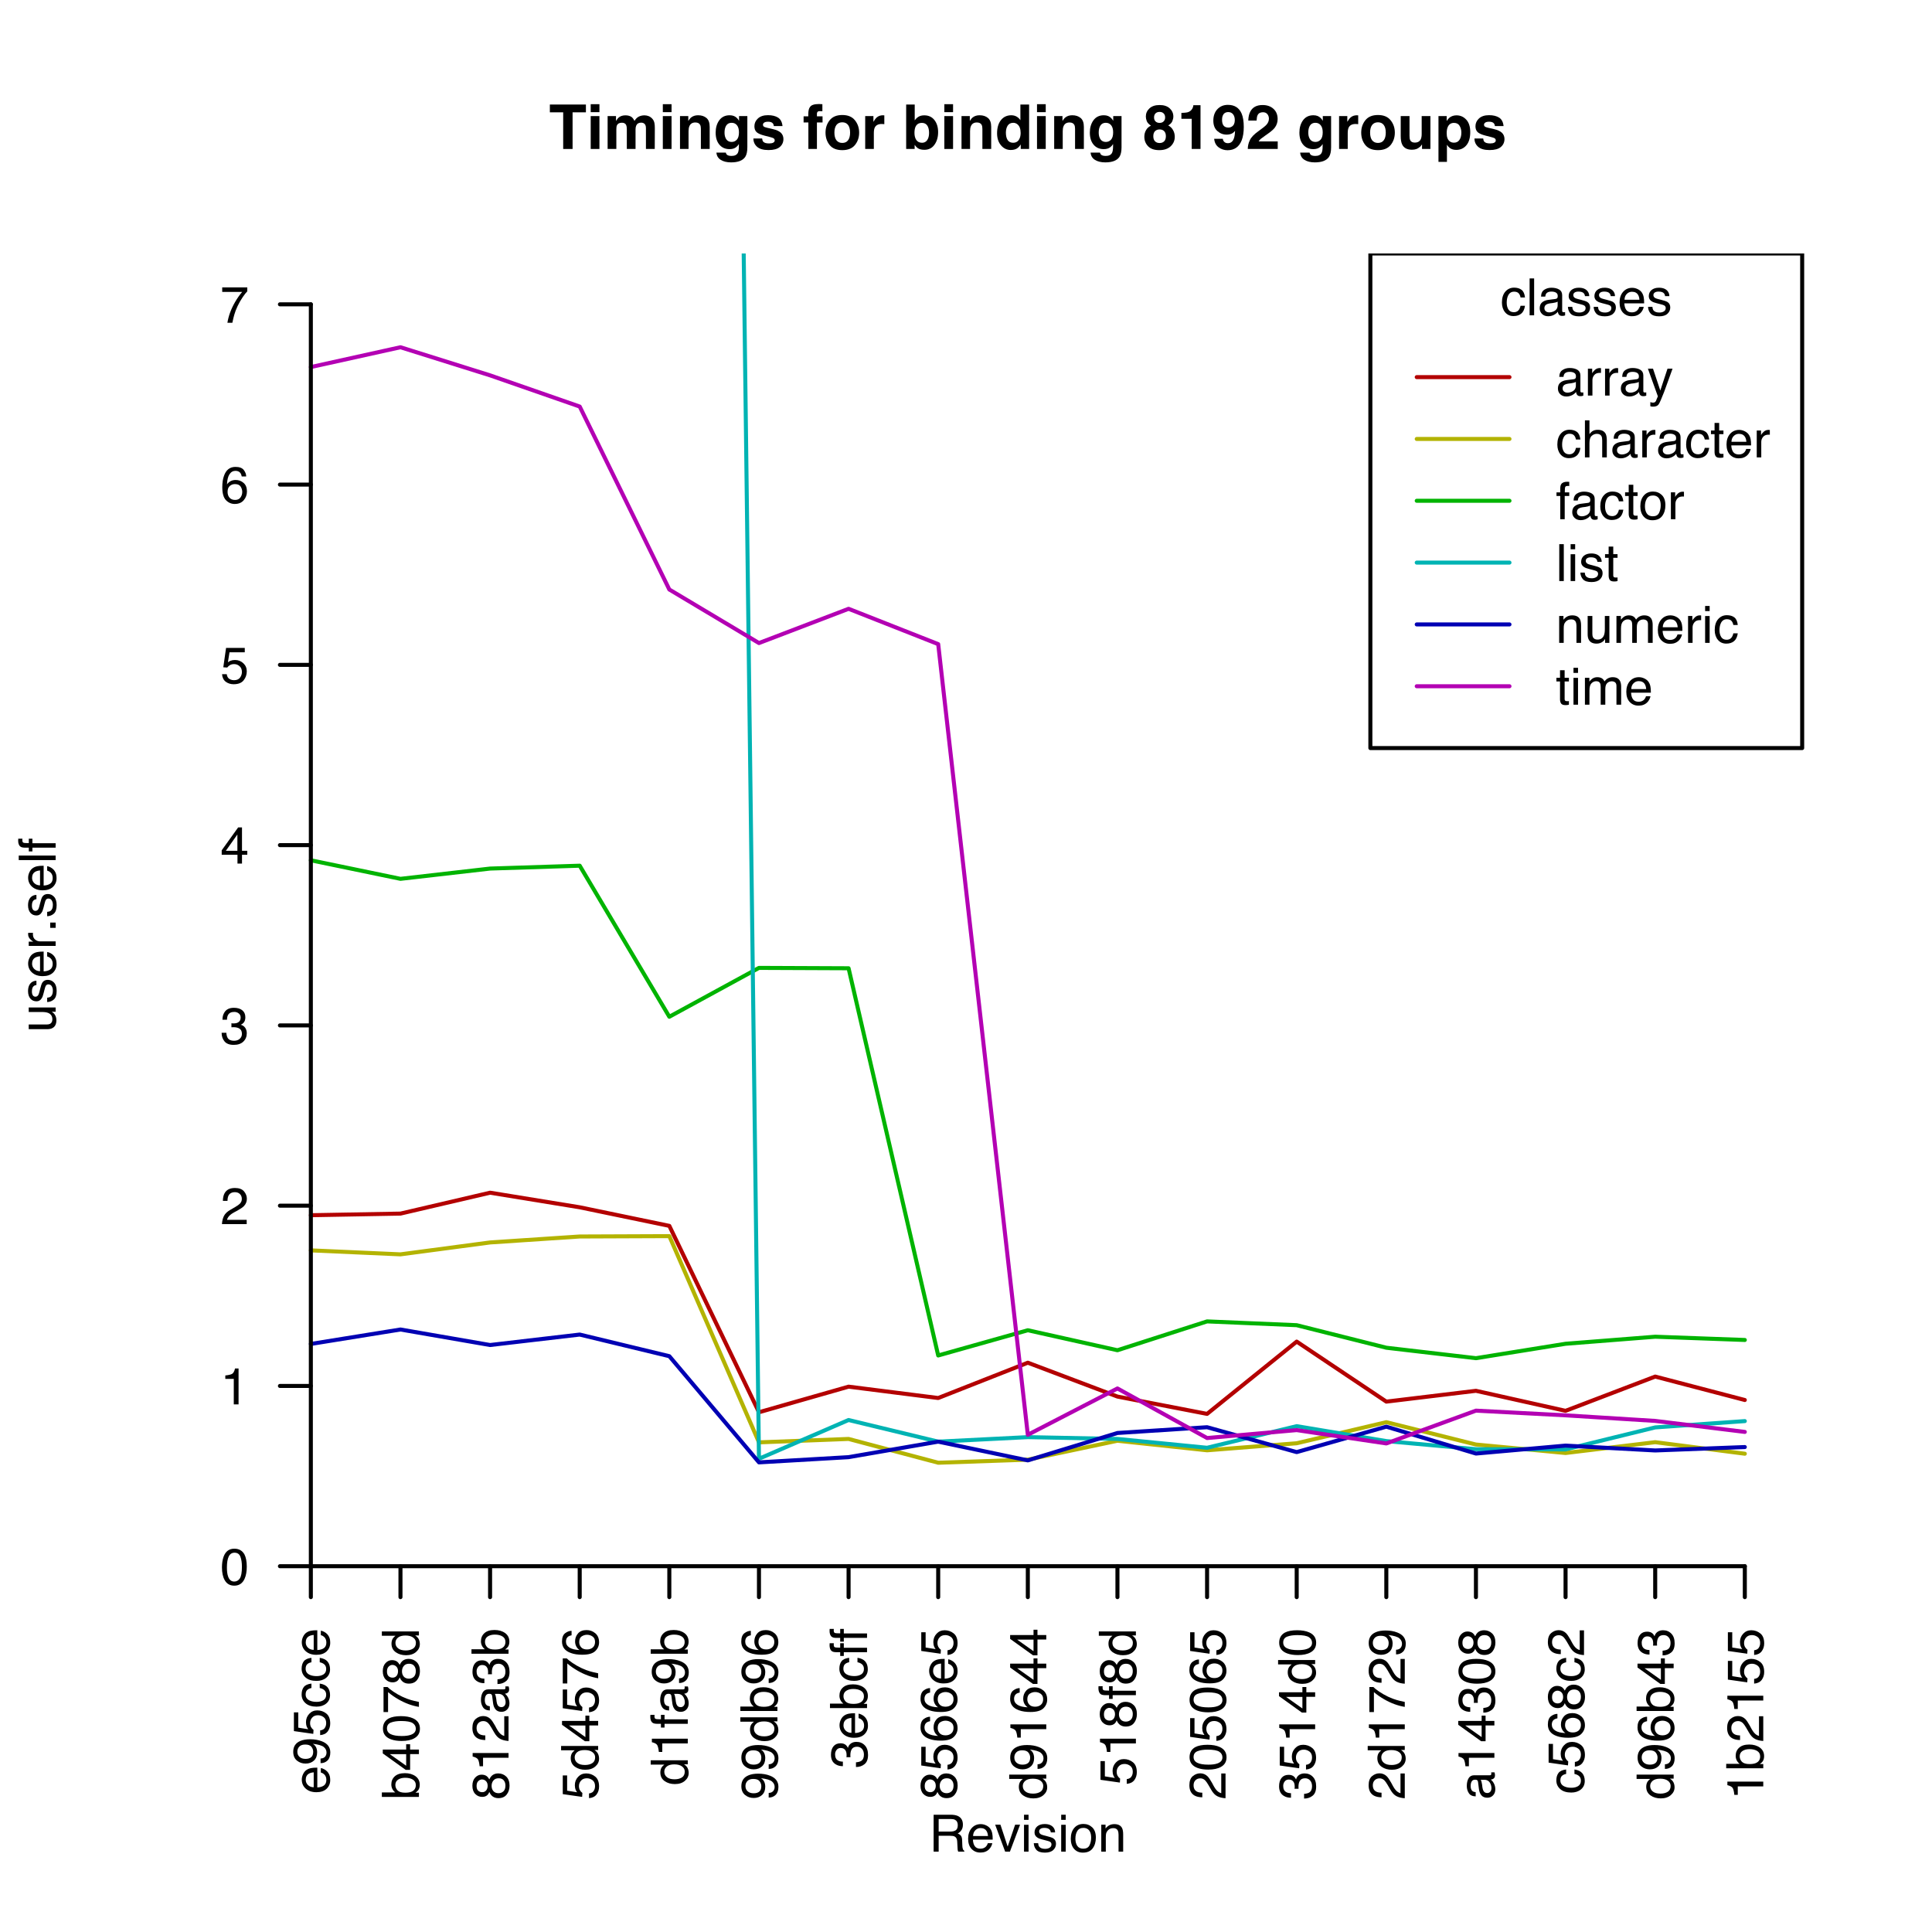 <?xml version="1.0" encoding="UTF-8"?>
<svg xmlns="http://www.w3.org/2000/svg" xmlns:xlink="http://www.w3.org/1999/xlink" width="360pt" height="360pt" viewBox="0 0 360 360" version="1.1">
<defs>
<g>
<symbol overflow="visible" id="glyph0-0">
<path style="stroke:none;" d="M 0.859 0 L 0.859 -8.281 L 7.547 -8.281 L 7.547 0 Z M 6.5 -1.031 L 6.5 -7.25 L 1.906 -7.25 L 1.906 -1.031 Z "/>
</symbol>
<symbol overflow="visible" id="glyph0-1">
<path style="stroke:none;" d="M 6.906 -8.281 L 6.906 -6.828 L 4.422 -6.828 L 4.422 0 L 2.672 0 L 2.672 -6.828 L 0.188 -6.828 L 0.188 -8.281 Z "/>
</symbol>
<symbol overflow="visible" id="glyph0-2">
<path style="stroke:none;" d="M 2.391 -6.859 L 0.766 -6.859 L 0.766 -8.344 L 2.391 -8.344 Z M 0.766 -6.125 L 2.391 -6.125 L 2.391 0 L 0.766 0 Z "/>
</symbol>
<symbol overflow="visible" id="glyph0-3">
<path style="stroke:none;" d="M 7.594 -6.266 C 7.863 -6.266 8.129 -6.211 8.391 -6.109 C 8.648 -6.004 8.891 -5.82 9.109 -5.562 C 9.285 -5.344 9.398 -5.078 9.453 -4.766 C 9.492 -4.555 9.516 -4.254 9.516 -3.859 L 9.5 0 L 7.859 0 L 7.859 -3.906 C 7.859 -4.133 7.82 -4.32 7.75 -4.469 C 7.602 -4.758 7.344 -4.906 6.969 -4.906 C 6.52 -4.906 6.211 -4.723 6.047 -4.359 C 5.961 -4.16 5.922 -3.926 5.922 -3.656 L 5.922 0 L 4.297 0 L 4.297 -3.656 C 4.297 -4.008 4.258 -4.27 4.188 -4.438 C 4.051 -4.738 3.785 -4.891 3.391 -4.891 C 2.93 -4.891 2.625 -4.738 2.469 -4.438 C 2.383 -4.27 2.344 -4.02 2.344 -3.688 L 2.344 0 L 0.719 0 L 0.719 -6.125 L 2.281 -6.125 L 2.281 -5.219 C 2.477 -5.539 2.664 -5.77 2.844 -5.906 C 3.156 -6.145 3.555 -6.266 4.047 -6.266 C 4.516 -6.266 4.895 -6.16 5.188 -5.953 C 5.414 -5.766 5.594 -5.52 5.719 -5.219 C 5.926 -5.582 6.188 -5.848 6.5 -6.016 C 6.82 -6.18 7.188 -6.266 7.594 -6.266 Z "/>
</symbol>
<symbol overflow="visible" id="glyph0-4">
<path style="stroke:none;" d="M 4.141 -6.281 C 4.773 -6.281 5.289 -6.113 5.688 -5.781 C 6.094 -5.445 6.297 -4.895 6.297 -4.125 L 6.297 0 L 4.656 0 L 4.656 -3.734 C 4.656 -4.055 4.613 -4.301 4.531 -4.469 C 4.375 -4.781 4.07 -4.938 3.625 -4.938 C 3.082 -4.938 2.711 -4.707 2.516 -4.25 C 2.41 -4.008 2.359 -3.695 2.359 -3.312 L 2.359 0 L 0.766 0 L 0.766 -6.125 L 2.312 -6.125 L 2.312 -5.219 C 2.508 -5.539 2.703 -5.77 2.891 -5.906 C 3.223 -6.156 3.641 -6.281 4.141 -6.281 Z M 3.547 -6.297 Z "/>
</symbol>
<symbol overflow="visible" id="glyph0-5">
<path style="stroke:none;" d="M 3.375 -1.312 C 3.75 -1.312 4.066 -1.453 4.328 -1.734 C 4.586 -2.023 4.719 -2.477 4.719 -3.094 C 4.719 -3.676 4.594 -4.117 4.344 -4.422 C 4.102 -4.723 3.773 -4.875 3.359 -4.875 C 2.797 -4.875 2.41 -4.609 2.203 -4.078 C 2.086 -3.797 2.031 -3.453 2.031 -3.047 C 2.031 -2.68 2.086 -2.363 2.203 -2.094 C 2.422 -1.57 2.812 -1.312 3.375 -1.312 Z M 2.984 -6.281 C 3.285 -6.281 3.551 -6.234 3.781 -6.141 C 4.176 -5.973 4.492 -5.676 4.734 -5.25 L 4.734 -6.125 L 6.281 -6.125 L 6.281 -0.312 C 6.281 0.477 6.148 1.07 5.891 1.469 C 5.43 2.156 4.551 2.5 3.25 2.5 C 2.469 2.5 1.828 2.344 1.328 2.031 C 0.836 1.727 0.566 1.273 0.516 0.672 L 2.266 0.672 C 2.305 0.859 2.379 0.992 2.484 1.078 C 2.648 1.223 2.938 1.297 3.344 1.297 C 3.926 1.297 4.316 1.102 4.516 0.719 C 4.641 0.469 4.703 0.051 4.703 -0.531 L 4.703 -0.922 C 4.547 -0.66 4.379 -0.469 4.203 -0.344 C 3.891 -0.094 3.477 0.031 2.969 0.031 C 2.176 0.031 1.547 -0.242 1.078 -0.797 C 0.609 -1.348 0.375 -2.098 0.375 -3.047 C 0.375 -3.953 0.598 -4.719 1.047 -5.344 C 1.504 -5.969 2.148 -6.281 2.984 -6.281 Z M 3.484 -6.297 Z "/>
</symbol>
<symbol overflow="visible" id="glyph0-6">
<path style="stroke:none;" d="M 2 -1.953 C 2.031 -1.672 2.102 -1.469 2.219 -1.344 C 2.414 -1.133 2.781 -1.031 3.312 -1.031 C 3.633 -1.031 3.883 -1.078 4.062 -1.172 C 4.25 -1.266 4.344 -1.406 4.344 -1.594 C 4.344 -1.77 4.27 -1.906 4.125 -2 C 3.969 -2.094 3.41 -2.254 2.453 -2.484 C 1.754 -2.66 1.266 -2.875 0.984 -3.125 C 0.703 -3.383 0.562 -3.754 0.562 -4.234 C 0.562 -4.797 0.781 -5.281 1.219 -5.688 C 1.664 -6.094 2.289 -6.297 3.094 -6.297 C 3.863 -6.297 4.488 -6.145 4.969 -5.844 C 5.445 -5.539 5.723 -5.016 5.797 -4.266 L 4.188 -4.266 C 4.164 -4.473 4.109 -4.633 4.016 -4.75 C 3.836 -4.969 3.539 -5.078 3.125 -5.078 C 2.77 -5.078 2.52 -5.02 2.375 -4.906 C 2.227 -4.801 2.156 -4.676 2.156 -4.531 C 2.156 -4.344 2.234 -4.207 2.391 -4.125 C 2.547 -4.039 3.102 -3.895 4.062 -3.688 C 4.695 -3.539 5.176 -3.316 5.5 -3.016 C 5.812 -2.703 5.969 -2.316 5.969 -1.859 C 5.969 -1.242 5.738 -0.742 5.281 -0.359 C 4.832 0.016 4.133 0.203 3.188 0.203 C 2.227 0.203 1.52 0 1.062 -0.406 C 0.602 -0.812 0.375 -1.328 0.375 -1.953 Z M 3.219 -6.297 Z "/>
</symbol>
<symbol overflow="visible" id="glyph0-7">
<path style="stroke:none;" d=""/>
</symbol>
<symbol overflow="visible" id="glyph0-8">
<path style="stroke:none;" d="M 3.016 -8.375 C 3.109 -8.375 3.195 -8.367 3.281 -8.359 C 3.363 -8.359 3.477 -8.352 3.625 -8.344 L 3.625 -7.031 C 3.531 -7.039 3.375 -7.047 3.156 -7.047 C 2.945 -7.055 2.801 -7.008 2.719 -6.906 C 2.645 -6.812 2.609 -6.707 2.609 -6.594 C 2.609 -6.469 2.609 -6.297 2.609 -6.078 L 3.656 -6.078 L 3.656 -4.938 L 2.609 -4.938 L 2.609 0 L 1.016 0 L 1.016 -4.938 L 0.125 -4.938 L 0.125 -6.078 L 1 -6.078 L 1 -6.469 C 1 -7.125 1.109 -7.578 1.328 -7.828 C 1.555 -8.191 2.117 -8.375 3.016 -8.375 Z "/>
</symbol>
<symbol overflow="visible" id="glyph0-9">
<path style="stroke:none;" d="M 3.5 -1.125 C 3.969 -1.125 4.328 -1.289 4.578 -1.625 C 4.828 -1.957 4.953 -2.43 4.953 -3.047 C 4.953 -3.66 4.828 -4.133 4.578 -4.469 C 4.328 -4.801 3.969 -4.969 3.5 -4.969 C 3.031 -4.969 2.664 -4.801 2.406 -4.469 C 2.156 -4.133 2.031 -3.66 2.031 -3.047 C 2.031 -2.43 2.156 -1.957 2.406 -1.625 C 2.664 -1.289 3.031 -1.125 3.5 -1.125 Z M 6.641 -3.047 C 6.641 -2.148 6.379 -1.379 5.859 -0.734 C 5.336 -0.098 4.551 0.219 3.5 0.219 C 2.445 0.219 1.66 -0.098 1.141 -0.734 C 0.629 -1.379 0.375 -2.148 0.375 -3.047 C 0.375 -3.93 0.629 -4.695 1.141 -5.344 C 1.66 -6 2.445 -6.328 3.5 -6.328 C 4.551 -6.328 5.336 -6 5.859 -5.344 C 6.379 -4.695 6.641 -3.93 6.641 -3.047 Z M 3.5 -6.297 Z "/>
</symbol>
<symbol overflow="visible" id="glyph0-10">
<path style="stroke:none;" d="M 4.078 -6.281 C 4.109 -6.281 4.133 -6.273 4.156 -6.266 C 4.176 -6.266 4.223 -6.266 4.297 -6.266 L 4.297 -4.625 C 4.191 -4.633 4.098 -4.641 4.016 -4.641 C 3.941 -4.648 3.879 -4.656 3.828 -4.656 C 3.18 -4.656 2.75 -4.441 2.531 -4.016 C 2.406 -3.785 2.344 -3.422 2.344 -2.922 L 2.344 0 L 0.734 0 L 0.734 -6.125 L 2.266 -6.125 L 2.266 -5.062 C 2.504 -5.469 2.719 -5.742 2.906 -5.891 C 3.207 -6.148 3.598 -6.281 4.078 -6.281 Z "/>
</symbol>
<symbol overflow="visible" id="glyph0-11">
<path style="stroke:none;" d="M 4.062 -6.266 C 4.863 -6.266 5.492 -5.973 5.953 -5.391 C 6.41 -4.805 6.641 -4.055 6.641 -3.141 C 6.641 -2.191 6.41 -1.406 5.953 -0.781 C 5.504 -0.156 4.879 0.156 4.078 0.156 C 3.566 0.156 3.16 0.055 2.859 -0.141 C 2.672 -0.266 2.473 -0.473 2.266 -0.766 L 2.266 0 L 0.688 0 L 0.688 -8.281 L 2.281 -8.281 L 2.281 -5.328 C 2.488 -5.617 2.711 -5.836 2.953 -5.984 C 3.242 -6.172 3.613 -6.266 4.062 -6.266 Z M 3.656 -1.156 C 4.062 -1.156 4.379 -1.32 4.609 -1.656 C 4.836 -1.988 4.953 -2.426 4.953 -2.969 C 4.953 -3.406 4.895 -3.766 4.781 -4.047 C 4.57 -4.586 4.18 -4.859 3.609 -4.859 C 3.023 -4.859 2.625 -4.598 2.406 -4.078 C 2.289 -3.797 2.234 -3.43 2.234 -2.984 C 2.234 -2.453 2.348 -2.016 2.578 -1.672 C 2.816 -1.328 3.176 -1.156 3.656 -1.156 Z "/>
</symbol>
<symbol overflow="visible" id="glyph0-12">
<path style="stroke:none;" d="M 3.016 -6.281 C 3.379 -6.281 3.707 -6.195 4 -6.031 C 4.289 -5.863 4.523 -5.641 4.703 -5.359 L 4.703 -8.281 L 6.328 -8.281 L 6.328 0 L 4.766 0 L 4.766 -0.844 C 4.535 -0.477 4.273 -0.211 3.984 -0.047 C 3.691 0.109 3.328 0.188 2.891 0.188 C 2.18 0.188 1.582 -0.098 1.094 -0.672 C 0.602 -1.254 0.359 -2 0.359 -2.906 C 0.359 -3.945 0.598 -4.77 1.078 -5.375 C 1.555 -5.977 2.203 -6.281 3.016 -6.281 Z M 3.359 -1.156 C 3.805 -1.156 4.148 -1.32 4.391 -1.656 C 4.629 -2 4.75 -2.438 4.75 -2.969 C 4.75 -3.719 4.555 -4.254 4.172 -4.578 C 3.941 -4.773 3.676 -4.875 3.375 -4.875 C 2.906 -4.875 2.555 -4.695 2.328 -4.344 C 2.109 -3.988 2 -3.551 2 -3.031 C 2 -2.457 2.109 -2 2.328 -1.656 C 2.555 -1.32 2.898 -1.156 3.359 -1.156 Z "/>
</symbol>
<symbol overflow="visible" id="glyph0-13">
<path style="stroke:none;" d="M 1.969 -2.375 C 1.969 -1.969 2.07 -1.656 2.281 -1.438 C 2.488 -1.219 2.773 -1.109 3.141 -1.109 C 3.504 -1.109 3.789 -1.219 4 -1.438 C 4.207 -1.656 4.312 -1.969 4.312 -2.375 C 4.312 -2.781 4.207 -3.094 4 -3.312 C 3.789 -3.531 3.504 -3.641 3.141 -3.641 C 2.785 -3.641 2.5 -3.531 2.281 -3.312 C 2.07 -3.094 1.969 -2.781 1.969 -2.375 Z M 0.297 -2.266 C 0.297 -2.723 0.398 -3.133 0.609 -3.5 C 0.816 -3.875 1.125 -4.156 1.531 -4.344 C 1.133 -4.602 0.875 -4.883 0.75 -5.188 C 0.633 -5.5 0.578 -5.785 0.578 -6.047 C 0.578 -6.641 0.801 -7.145 1.25 -7.562 C 1.695 -7.977 2.328 -8.188 3.141 -8.188 C 3.953 -8.188 4.582 -7.977 5.031 -7.562 C 5.477 -7.145 5.703 -6.641 5.703 -6.047 C 5.703 -5.785 5.641 -5.5 5.516 -5.188 C 5.398 -4.883 5.145 -4.617 4.75 -4.391 C 5.156 -4.172 5.457 -3.875 5.656 -3.5 C 5.863 -3.133 5.969 -2.723 5.969 -2.266 C 5.969 -1.578 5.711 -0.988 5.203 -0.5 C 4.691 -0.02 3.984 0.219 3.078 0.219 C 2.16 0.219 1.469 -0.02 1 -0.5 C 0.531 -0.988 0.297 -1.578 0.297 -2.266 Z M 2.109 -5.875 C 2.109 -5.57 2.195 -5.328 2.375 -5.141 C 2.562 -4.953 2.816 -4.859 3.141 -4.859 C 3.461 -4.859 3.711 -4.953 3.891 -5.141 C 4.078 -5.328 4.172 -5.57 4.172 -5.875 C 4.172 -6.195 4.078 -6.445 3.891 -6.625 C 3.711 -6.812 3.461 -6.906 3.141 -6.906 C 2.816 -6.906 2.562 -6.812 2.375 -6.625 C 2.195 -6.445 2.109 -6.195 2.109 -5.875 Z "/>
</symbol>
<symbol overflow="visible" id="glyph0-14">
<path style="stroke:none;" d="M 0.797 -5.625 L 0.797 -6.719 C 1.305 -6.738 1.66 -6.77 1.859 -6.812 C 2.18 -6.883 2.441 -7.031 2.641 -7.25 C 2.785 -7.395 2.895 -7.586 2.969 -7.828 C 3.008 -7.973 3.031 -8.082 3.031 -8.156 L 4.359 -8.156 L 4.359 0 L 2.719 0 L 2.719 -5.625 Z "/>
</symbol>
<symbol overflow="visible" id="glyph0-15">
<path style="stroke:none;" d="M 0.344 -5.281 C 0.344 -6.156 0.594 -6.863 1.094 -7.406 C 1.602 -7.945 2.258 -8.219 3.062 -8.219 C 4.301 -8.219 5.156 -7.672 5.625 -6.578 C 5.883 -5.953 6.016 -5.129 6.016 -4.109 C 6.016 -3.129 5.891 -2.305 5.641 -1.641 C 5.16 -0.391 4.273 0.234 2.984 0.234 C 2.379 0.234 1.832 0.055 1.344 -0.297 C 0.852 -0.66 0.57 -1.191 0.5 -1.891 L 2.109 -1.891 C 2.141 -1.648 2.238 -1.453 2.406 -1.297 C 2.57 -1.148 2.789 -1.078 3.062 -1.078 C 3.594 -1.078 3.961 -1.367 4.172 -1.953 C 4.297 -2.273 4.367 -2.75 4.391 -3.375 C 4.242 -3.188 4.094 -3.047 3.938 -2.953 C 3.633 -2.766 3.266 -2.672 2.828 -2.672 C 2.172 -2.672 1.594 -2.895 1.094 -3.344 C 0.594 -3.789 0.344 -4.438 0.344 -5.281 Z M 3.172 -3.984 C 3.391 -3.984 3.598 -4.047 3.797 -4.172 C 4.16 -4.398 4.344 -4.801 4.344 -5.375 C 4.344 -5.844 4.234 -6.207 4.016 -6.469 C 3.797 -6.738 3.5 -6.875 3.125 -6.875 C 2.852 -6.875 2.617 -6.801 2.422 -6.656 C 2.117 -6.414 1.969 -6.008 1.969 -5.438 C 1.969 -4.945 2.066 -4.582 2.266 -4.344 C 2.461 -4.102 2.766 -3.984 3.172 -3.984 Z "/>
</symbol>
<symbol overflow="visible" id="glyph0-16">
<path style="stroke:none;" d="M 0.359 0 C 0.367 -0.582 0.492 -1.117 0.734 -1.609 C 0.961 -2.148 1.504 -2.723 2.359 -3.328 C 3.098 -3.859 3.578 -4.238 3.797 -4.469 C 4.129 -4.82 4.297 -5.211 4.297 -5.641 C 4.297 -5.984 4.195 -6.27 4 -6.5 C 3.812 -6.727 3.539 -6.844 3.188 -6.844 C 2.695 -6.844 2.363 -6.66 2.188 -6.297 C 2.082 -6.086 2.02 -5.754 2 -5.297 L 0.453 -5.297 C 0.473 -5.984 0.598 -6.539 0.828 -6.969 C 1.254 -7.781 2.016 -8.188 3.109 -8.188 C 3.961 -8.188 4.645 -7.945 5.156 -7.469 C 5.664 -7 5.922 -6.367 5.922 -5.578 C 5.922 -4.973 5.742 -4.438 5.391 -3.969 C 5.148 -3.656 4.758 -3.305 4.219 -2.922 L 3.578 -2.469 C 3.18 -2.188 2.906 -1.984 2.75 -1.859 C 2.602 -1.734 2.484 -1.582 2.391 -1.406 L 5.938 -1.406 L 5.938 0 Z "/>
</symbol>
<symbol overflow="visible" id="glyph0-17">
<path style="stroke:none;" d="M 2.344 -6.125 L 2.344 -2.438 C 2.344 -2.082 2.383 -1.816 2.469 -1.641 C 2.613 -1.336 2.898 -1.188 3.328 -1.188 C 3.879 -1.188 4.254 -1.406 4.453 -1.844 C 4.555 -2.082 4.609 -2.398 4.609 -2.797 L 4.609 -6.125 L 6.234 -6.125 L 6.234 0 L 4.672 0 L 4.672 -0.859 C 4.66 -0.848 4.625 -0.797 4.562 -0.703 C 4.5 -0.609 4.43 -0.523 4.359 -0.453 C 4.098 -0.223 3.848 -0.066 3.609 0.016 C 3.379 0.098 3.109 0.141 2.797 0.141 C 1.891 0.141 1.281 -0.188 0.969 -0.844 C 0.789 -1.207 0.703 -1.738 0.703 -2.438 L 0.703 -6.125 Z M 3.469 -6.297 Z "/>
</symbol>
<symbol overflow="visible" id="glyph0-18">
<path style="stroke:none;" d="M 4.969 -3.062 C 4.969 -3.531 4.859 -3.945 4.641 -4.312 C 4.43 -4.676 4.082 -4.859 3.594 -4.859 C 3.02 -4.859 2.625 -4.582 2.406 -4.031 C 2.289 -3.738 2.234 -3.367 2.234 -2.922 C 2.234 -2.211 2.422 -1.711 2.797 -1.422 C 3.023 -1.254 3.289 -1.172 3.594 -1.172 C 4.039 -1.172 4.379 -1.344 4.609 -1.688 C 4.848 -2.031 4.969 -2.488 4.969 -3.062 Z M 4.062 -6.266 C 4.781 -6.266 5.383 -6 5.875 -5.469 C 6.375 -4.938 6.625 -4.16 6.625 -3.141 C 6.625 -2.066 6.379 -1.242 5.891 -0.672 C 5.41 -0.109 4.785 0.172 4.016 0.172 C 3.535 0.172 3.133 0.051 2.812 -0.188 C 2.633 -0.32 2.457 -0.52 2.281 -0.781 L 2.281 2.406 L 0.703 2.406 L 0.703 -6.125 L 2.234 -6.125 L 2.234 -5.219 C 2.41 -5.488 2.594 -5.703 2.781 -5.859 C 3.145 -6.129 3.57 -6.266 4.062 -6.266 Z "/>
</symbol>
<symbol overflow="visible" id="glyph1-0">
<path style="stroke:none;" d="M 0.312 0 L 0.312 -6.875 L 5.766 -6.875 L 5.766 0 Z M 4.906 -0.859 L 4.906 -6.016 L 1.172 -6.016 L 1.172 -0.859 Z "/>
</symbol>
<symbol overflow="visible" id="glyph1-1">
<path style="stroke:none;" d="M 3.938 -3.734 C 4.375 -3.734 4.719 -3.816 4.969 -3.984 C 5.219 -4.16 5.344 -4.477 5.344 -4.938 C 5.344 -5.426 5.164 -5.758 4.812 -5.938 C 4.625 -6.031 4.367 -6.078 4.047 -6.078 L 1.781 -6.078 L 1.781 -3.734 Z M 0.844 -6.875 L 4.031 -6.875 C 4.551 -6.875 4.984 -6.801 5.328 -6.656 C 5.973 -6.363 6.297 -5.82 6.297 -5.031 C 6.297 -4.613 6.207 -4.273 6.031 -4.016 C 5.863 -3.754 5.629 -3.539 5.328 -3.375 C 5.598 -3.27 5.801 -3.129 5.938 -2.953 C 6.07 -2.773 6.145 -2.484 6.156 -2.078 L 6.188 -1.156 C 6.195 -0.895 6.223 -0.703 6.266 -0.578 C 6.316 -0.359 6.414 -0.219 6.562 -0.156 L 6.562 0 L 5.422 0 C 5.391 -0.062 5.363 -0.141 5.344 -0.234 C 5.32 -0.328 5.305 -0.504 5.297 -0.766 L 5.234 -1.922 C 5.211 -2.367 5.047 -2.672 4.734 -2.828 C 4.555 -2.91 4.273 -2.953 3.891 -2.953 L 1.781 -2.953 L 1.781 0 L 0.844 0 Z "/>
</symbol>
<symbol overflow="visible" id="glyph1-2">
<path style="stroke:none;" d="M 2.703 -5.125 C 3.055 -5.125 3.398 -5.039 3.734 -4.875 C 4.078 -4.707 4.332 -4.492 4.5 -4.234 C 4.676 -3.973 4.789 -3.676 4.844 -3.344 C 4.895 -3.113 4.922 -2.742 4.922 -2.234 L 1.234 -2.234 C 1.254 -1.723 1.375 -1.312 1.594 -1 C 1.82 -0.695 2.172 -0.547 2.641 -0.547 C 3.086 -0.547 3.441 -0.691 3.703 -0.984 C 3.848 -1.148 3.953 -1.348 4.016 -1.578 L 4.844 -1.578 C 4.82 -1.391 4.75 -1.18 4.625 -0.953 C 4.508 -0.734 4.375 -0.551 4.219 -0.406 C 3.957 -0.156 3.641 0.016 3.266 0.109 C 3.055 0.148 2.828 0.172 2.578 0.172 C 1.953 0.172 1.422 -0.051 0.984 -0.5 C 0.555 -0.957 0.344 -1.594 0.344 -2.406 C 0.344 -3.219 0.562 -3.875 1 -4.375 C 1.438 -4.875 2.004 -5.125 2.703 -5.125 Z M 4.047 -2.906 C 4.016 -3.27 3.938 -3.562 3.812 -3.781 C 3.582 -4.188 3.195 -4.391 2.656 -4.391 C 2.27 -4.391 1.941 -4.25 1.672 -3.969 C 1.41 -3.695 1.273 -3.344 1.266 -2.906 Z M 2.625 -5.141 Z "/>
</symbol>
<symbol overflow="visible" id="glyph1-3">
<path style="stroke:none;" d="M 1.031 -5.016 L 2.375 -0.938 L 3.766 -5.016 L 4.688 -5.016 L 2.797 0 L 1.906 0 L 0.047 -5.016 Z "/>
</symbol>
<symbol overflow="visible" id="glyph1-4">
<path style="stroke:none;" d="M 0.625 -5 L 1.469 -5 L 1.469 0 L 0.625 0 Z M 0.625 -6.875 L 1.469 -6.875 L 1.469 -5.922 L 0.625 -5.922 Z "/>
</symbol>
<symbol overflow="visible" id="glyph1-5">
<path style="stroke:none;" d="M 1.125 -1.578 C 1.145 -1.297 1.211 -1.078 1.328 -0.922 C 1.547 -0.648 1.914 -0.516 2.438 -0.516 C 2.75 -0.516 3.02 -0.582 3.25 -0.719 C 3.488 -0.852 3.609 -1.066 3.609 -1.359 C 3.609 -1.566 3.516 -1.727 3.328 -1.844 C 3.203 -1.914 2.961 -1.992 2.609 -2.078 L 1.938 -2.25 C 1.508 -2.352 1.195 -2.473 1 -2.609 C 0.633 -2.836 0.453 -3.156 0.453 -3.562 C 0.453 -4.031 0.617 -4.41 0.953 -4.703 C 1.297 -4.992 1.758 -5.141 2.344 -5.141 C 3.094 -5.141 3.641 -4.922 3.984 -4.484 C 4.191 -4.203 4.289 -3.898 4.281 -3.578 L 3.484 -3.578 C 3.473 -3.766 3.406 -3.938 3.281 -4.094 C 3.094 -4.312 2.758 -4.422 2.281 -4.422 C 1.957 -4.422 1.711 -4.359 1.547 -4.234 C 1.391 -4.117 1.312 -3.961 1.312 -3.766 C 1.312 -3.547 1.414 -3.367 1.625 -3.234 C 1.75 -3.16 1.938 -3.094 2.188 -3.031 L 2.734 -2.891 C 3.348 -2.742 3.754 -2.602 3.953 -2.469 C 4.285 -2.25 4.453 -1.91 4.453 -1.453 C 4.453 -1.004 4.281 -0.617 3.938 -0.297 C 3.602 0.023 3.086 0.188 2.391 0.188 C 1.648 0.188 1.125 0.02 0.812 -0.312 C 0.5 -0.656 0.332 -1.078 0.312 -1.578 Z M 2.359 -5.141 Z "/>
</symbol>
<symbol overflow="visible" id="glyph1-6">
<path style="stroke:none;" d="M 2.609 -0.547 C 3.172 -0.547 3.555 -0.754 3.766 -1.172 C 3.973 -1.598 4.078 -2.07 4.078 -2.594 C 4.078 -3.062 4 -3.441 3.844 -3.734 C 3.602 -4.191 3.195 -4.422 2.625 -4.422 C 2.102 -4.422 1.723 -4.223 1.484 -3.828 C 1.254 -3.441 1.141 -2.969 1.141 -2.406 C 1.141 -1.875 1.254 -1.43 1.484 -1.078 C 1.723 -0.723 2.098 -0.547 2.609 -0.547 Z M 2.641 -5.156 C 3.285 -5.156 3.832 -4.941 4.281 -4.516 C 4.727 -4.086 4.953 -3.453 4.953 -2.609 C 4.953 -1.805 4.754 -1.141 4.359 -0.609 C 3.961 -0.078 3.352 0.188 2.531 0.188 C 1.844 0.188 1.297 -0.047 0.891 -0.516 C 0.484 -0.984 0.281 -1.613 0.281 -2.406 C 0.281 -3.238 0.492 -3.906 0.922 -4.406 C 1.348 -4.906 1.922 -5.156 2.641 -5.156 Z M 2.609 -5.141 Z "/>
</symbol>
<symbol overflow="visible" id="glyph1-7">
<path style="stroke:none;" d="M 0.625 -5.016 L 1.422 -5.016 L 1.422 -4.312 C 1.66 -4.602 1.91 -4.812 2.172 -4.938 C 2.441 -5.062 2.738 -5.125 3.062 -5.125 C 3.77 -5.125 4.25 -4.879 4.5 -4.391 C 4.633 -4.117 4.703 -3.727 4.703 -3.219 L 4.703 0 L 3.844 0 L 3.844 -3.156 C 3.844 -3.469 3.801 -3.719 3.719 -3.906 C 3.562 -4.219 3.289 -4.375 2.906 -4.375 C 2.695 -4.375 2.531 -4.352 2.406 -4.312 C 2.176 -4.238 1.973 -4.098 1.797 -3.891 C 1.66 -3.734 1.57 -3.566 1.531 -3.391 C 1.488 -3.211 1.469 -2.957 1.469 -2.625 L 1.469 0 L 0.625 0 Z M 2.594 -5.141 Z "/>
</symbol>
<symbol overflow="visible" id="glyph1-8">
<path style="stroke:none;" d="M 2.547 -5.156 C 3.117 -5.156 3.582 -5.02 3.938 -4.75 C 4.289 -4.477 4.504 -4.004 4.578 -3.328 L 3.75 -3.328 C 3.695 -3.641 3.582 -3.895 3.406 -4.094 C 3.227 -4.301 2.941 -4.406 2.547 -4.406 C 2.016 -4.406 1.633 -4.145 1.406 -3.625 C 1.25 -3.281 1.172 -2.859 1.172 -2.359 C 1.172 -1.859 1.273 -1.438 1.484 -1.094 C 1.703 -0.75 2.039 -0.578 2.5 -0.578 C 2.844 -0.578 3.117 -0.68 3.328 -0.891 C 3.535 -1.109 3.676 -1.406 3.75 -1.781 L 4.578 -1.781 C 4.484 -1.113 4.25 -0.625 3.875 -0.312 C 3.5 -0.008 3.02 0.141 2.438 0.141 C 1.781 0.141 1.254 -0.098 0.859 -0.578 C 0.473 -1.055 0.281 -1.656 0.281 -2.375 C 0.281 -3.25 0.492 -3.93 0.922 -4.422 C 1.348 -4.91 1.891 -5.156 2.547 -5.156 Z M 2.422 -5.141 Z "/>
</symbol>
<symbol overflow="visible" id="glyph1-9">
<path style="stroke:none;" d="M 0.641 -6.875 L 1.484 -6.875 L 1.484 0 L 0.641 0 Z "/>
</symbol>
<symbol overflow="visible" id="glyph1-10">
<path style="stroke:none;" d="M 1.266 -1.328 C 1.266 -1.086 1.352 -0.895 1.531 -0.75 C 1.707 -0.613 1.922 -0.547 2.172 -0.547 C 2.461 -0.547 2.75 -0.613 3.031 -0.75 C 3.5 -0.977 3.734 -1.352 3.734 -1.875 L 3.734 -2.547 C 3.629 -2.484 3.492 -2.43 3.328 -2.391 C 3.172 -2.348 3.016 -2.316 2.859 -2.297 L 2.344 -2.234 C 2.039 -2.191 1.812 -2.125 1.656 -2.031 C 1.395 -1.883 1.266 -1.648 1.266 -1.328 Z M 3.312 -3.047 C 3.5 -3.066 3.629 -3.145 3.703 -3.281 C 3.734 -3.352 3.75 -3.461 3.75 -3.609 C 3.75 -3.891 3.645 -4.094 3.438 -4.219 C 3.238 -4.352 2.945 -4.422 2.562 -4.422 C 2.125 -4.422 1.812 -4.305 1.625 -4.078 C 1.52 -3.941 1.453 -3.742 1.422 -3.484 L 0.641 -3.484 C 0.66 -4.098 0.863 -4.523 1.25 -4.766 C 1.633 -5.016 2.078 -5.141 2.578 -5.141 C 3.172 -5.141 3.656 -5.023 4.031 -4.797 C 4.395 -4.578 4.578 -4.227 4.578 -3.75 L 4.578 -0.859 C 4.578 -0.773 4.594 -0.707 4.625 -0.656 C 4.664 -0.602 4.742 -0.578 4.859 -0.578 C 4.891 -0.578 4.926 -0.578 4.969 -0.578 C 5.02 -0.578 5.07 -0.582 5.125 -0.594 L 5.125 0.016 C 5 0.055 4.898 0.082 4.828 0.094 C 4.766 0.102 4.672 0.109 4.547 0.109 C 4.254 0.109 4.047 0.004 3.922 -0.203 C 3.848 -0.305 3.797 -0.461 3.766 -0.672 C 3.598 -0.441 3.352 -0.242 3.031 -0.078 C 2.707 0.086 2.352 0.172 1.969 0.172 C 1.5 0.172 1.117 0.031 0.828 -0.25 C 0.535 -0.531 0.391 -0.883 0.391 -1.312 C 0.391 -1.781 0.531 -2.141 0.812 -2.391 C 1.102 -2.648 1.488 -2.812 1.969 -2.875 Z M 2.609 -5.141 Z "/>
</symbol>
<symbol overflow="visible" id="glyph1-11">
<path style="stroke:none;" d="M 0.641 -5.016 L 1.438 -5.016 L 1.438 -4.156 C 1.508 -4.32 1.672 -4.523 1.922 -4.766 C 2.18 -5.004 2.477 -5.125 2.812 -5.125 C 2.82 -5.125 2.848 -5.125 2.891 -5.125 C 2.93 -5.125 2.992 -5.117 3.078 -5.109 L 3.078 -4.219 C 3.023 -4.227 2.977 -4.234 2.938 -4.234 C 2.895 -4.234 2.852 -4.234 2.812 -4.234 C 2.383 -4.234 2.055 -4.098 1.828 -3.828 C 1.598 -3.555 1.484 -3.242 1.484 -2.891 L 1.484 0 L 0.641 0 Z "/>
</symbol>
<symbol overflow="visible" id="glyph1-12">
<path style="stroke:none;" d="M 3.75 -5.016 L 4.688 -5.016 C 4.562 -4.691 4.297 -3.957 3.891 -2.812 C 3.586 -1.945 3.332 -1.242 3.125 -0.703 C 2.633 0.578 2.289 1.359 2.094 1.641 C 1.895 1.922 1.551 2.062 1.062 2.062 C 0.945 2.062 0.852 2.055 0.781 2.047 C 0.719 2.035 0.641 2.016 0.547 1.984 L 0.547 1.219 C 0.691 1.258 0.797 1.285 0.859 1.297 C 0.93 1.305 0.992 1.312 1.047 1.312 C 1.203 1.312 1.316 1.285 1.391 1.234 C 1.461 1.18 1.523 1.117 1.578 1.047 C 1.586 1.016 1.641 0.883 1.734 0.656 C 1.836 0.426 1.91 0.254 1.953 0.141 L 0.094 -5.016 L 1.047 -5.016 L 2.406 -0.938 Z M 2.391 -5.141 Z "/>
</symbol>
<symbol overflow="visible" id="glyph1-13">
<path style="stroke:none;" d="M 0.625 -6.906 L 1.469 -6.906 L 1.469 -4.344 C 1.664 -4.594 1.844 -4.77 2 -4.875 C 2.27 -5.051 2.609 -5.141 3.016 -5.141 C 3.742 -5.141 4.238 -4.883 4.5 -4.375 C 4.633 -4.094 4.703 -3.707 4.703 -3.219 L 4.703 0 L 3.844 0 L 3.844 -3.156 C 3.844 -3.531 3.797 -3.801 3.703 -3.969 C 3.547 -4.25 3.258 -4.391 2.844 -4.391 C 2.488 -4.391 2.172 -4.266 1.891 -4.016 C 1.609 -3.773 1.469 -3.32 1.469 -2.656 L 1.469 0 L 0.625 0 Z "/>
</symbol>
<symbol overflow="visible" id="glyph1-14">
<path style="stroke:none;" d="M 0.781 -6.422 L 1.641 -6.422 L 1.641 -5.016 L 2.438 -5.016 L 2.438 -4.328 L 1.641 -4.328 L 1.641 -1.047 C 1.641 -0.879 1.695 -0.766 1.812 -0.703 C 1.883 -0.672 1.992 -0.656 2.141 -0.656 C 2.18 -0.656 2.223 -0.656 2.266 -0.656 C 2.316 -0.656 2.375 -0.66 2.438 -0.672 L 2.438 0 C 2.344 0.031 2.242 0.051 2.141 0.062 C 2.035 0.07 1.922 0.078 1.797 0.078 C 1.398 0.078 1.129 -0.02 0.984 -0.219 C 0.848 -0.426 0.781 -0.688 0.781 -1 L 0.781 -4.328 L 0.109 -4.328 L 0.109 -5.016 L 0.781 -5.016 Z "/>
</symbol>
<symbol overflow="visible" id="glyph1-15">
<path style="stroke:none;" d="M 0.828 -5.781 C 0.836 -6.133 0.898 -6.391 1.016 -6.547 C 1.211 -6.836 1.594 -6.984 2.156 -6.984 C 2.207 -6.984 2.258 -6.977 2.312 -6.969 C 2.375 -6.969 2.438 -6.969 2.5 -6.969 L 2.5 -6.188 C 2.414 -6.195 2.352 -6.203 2.312 -6.203 C 2.281 -6.203 2.242 -6.203 2.203 -6.203 C 1.953 -6.203 1.801 -6.133 1.75 -6 C 1.695 -5.875 1.672 -5.539 1.672 -5 L 2.5 -5 L 2.5 -4.328 L 1.656 -4.328 L 1.656 0 L 0.828 0 L 0.828 -4.328 L 0.125 -4.328 L 0.125 -5 L 0.828 -5 Z "/>
</symbol>
<symbol overflow="visible" id="glyph1-16">
<path style="stroke:none;" d="M 1.469 -5.016 L 1.469 -1.688 C 1.469 -1.426 1.504 -1.219 1.578 -1.062 C 1.734 -0.758 2.016 -0.609 2.422 -0.609 C 3.004 -0.609 3.406 -0.867 3.625 -1.391 C 3.738 -1.672 3.797 -2.055 3.797 -2.547 L 3.797 -5.016 L 4.641 -5.016 L 4.641 0 L 3.844 0 L 3.844 -0.734 C 3.738 -0.547 3.602 -0.383 3.438 -0.25 C 3.113 0.008 2.723 0.141 2.266 0.141 C 1.555 0.141 1.07 -0.098 0.812 -0.578 C 0.664 -0.836 0.594 -1.18 0.594 -1.609 L 0.594 -5.016 Z M 2.625 -5.141 Z "/>
</symbol>
<symbol overflow="visible" id="glyph1-17">
<path style="stroke:none;" d="M 0.625 -5.016 L 1.453 -5.016 L 1.453 -4.312 C 1.648 -4.551 1.832 -4.727 2 -4.844 C 2.27 -5.031 2.582 -5.125 2.938 -5.125 C 3.344 -5.125 3.664 -5.023 3.906 -4.828 C 4.039 -4.723 4.164 -4.562 4.281 -4.344 C 4.469 -4.602 4.688 -4.797 4.938 -4.922 C 5.195 -5.055 5.484 -5.125 5.797 -5.125 C 6.473 -5.125 6.93 -4.883 7.172 -4.406 C 7.305 -4.133 7.375 -3.781 7.375 -3.344 L 7.375 0 L 6.5 0 L 6.5 -3.484 C 6.5 -3.816 6.41 -4.047 6.234 -4.172 C 6.066 -4.297 5.863 -4.359 5.625 -4.359 C 5.301 -4.359 5.02 -4.25 4.781 -4.031 C 4.539 -3.812 4.422 -3.441 4.422 -2.922 L 4.422 0 L 3.562 0 L 3.562 -3.281 C 3.562 -3.613 3.52 -3.859 3.438 -4.016 C 3.312 -4.254 3.07 -4.375 2.719 -4.375 C 2.406 -4.375 2.117 -4.25 1.859 -4 C 1.598 -3.75 1.469 -3.301 1.469 -2.656 L 1.469 0 L 0.625 0 Z "/>
</symbol>
<symbol overflow="visible" id="glyph1-18">
<path style="stroke:none;" d="M 2.594 -6.703 C 3.457 -6.703 4.086 -6.348 4.484 -5.641 C 4.773 -5.086 4.922 -4.328 4.922 -3.359 C 4.922 -2.453 4.785 -1.695 4.516 -1.094 C 4.129 -0.238 3.488 0.188 2.594 0.188 C 1.781 0.188 1.18 -0.16 0.797 -0.859 C 0.461 -1.453 0.297 -2.238 0.297 -3.219 C 0.297 -3.977 0.395 -4.633 0.594 -5.188 C 0.957 -6.195 1.625 -6.703 2.594 -6.703 Z M 2.578 -0.578 C 3.016 -0.578 3.363 -0.77 3.625 -1.156 C 3.883 -1.551 4.016 -2.273 4.016 -3.328 C 4.016 -4.086 3.922 -4.711 3.734 -5.203 C 3.547 -5.703 3.18 -5.953 2.641 -5.953 C 2.148 -5.953 1.789 -5.719 1.562 -5.25 C 1.332 -4.781 1.219 -4.094 1.219 -3.188 C 1.219 -2.5 1.289 -1.945 1.438 -1.531 C 1.656 -0.895 2.035 -0.578 2.578 -0.578 Z "/>
</symbol>
<symbol overflow="visible" id="glyph1-19">
<path style="stroke:none;" d="M 0.922 -4.75 L 0.922 -5.391 C 1.523 -5.453 1.945 -5.551 2.188 -5.688 C 2.426 -5.832 2.609 -6.164 2.734 -6.688 L 3.391 -6.688 L 3.391 0 L 2.5 0 L 2.5 -4.75 Z "/>
</symbol>
<symbol overflow="visible" id="glyph1-20">
<path style="stroke:none;" d="M 0.297 0 C 0.328 -0.57 0.445 -1.07 0.656 -1.5 C 0.863 -1.938 1.27 -2.328 1.875 -2.672 L 2.766 -3.188 C 3.172 -3.426 3.457 -3.629 3.625 -3.797 C 3.875 -4.055 4 -4.352 4 -4.688 C 4 -5.07 3.879 -5.379 3.641 -5.609 C 3.41 -5.836 3.102 -5.953 2.719 -5.953 C 2.133 -5.953 1.734 -5.734 1.516 -5.297 C 1.398 -5.066 1.336 -4.742 1.328 -4.328 L 0.469 -4.328 C 0.477 -4.91 0.582 -5.383 0.781 -5.75 C 1.145 -6.406 1.789 -6.734 2.719 -6.734 C 3.488 -6.734 4.051 -6.523 4.406 -6.109 C 4.758 -5.691 4.938 -5.227 4.938 -4.719 C 4.938 -4.188 4.75 -3.727 4.375 -3.344 C 4.156 -3.125 3.758 -2.852 3.188 -2.531 L 2.547 -2.188 C 2.242 -2.02 2.004 -1.859 1.828 -1.703 C 1.516 -1.43 1.316 -1.129 1.234 -0.797 L 4.906 -0.797 L 4.906 0 Z "/>
</symbol>
<symbol overflow="visible" id="glyph1-21">
<path style="stroke:none;" d="M 2.484 0.188 C 1.691 0.188 1.117 -0.031 0.766 -0.469 C 0.41 -0.906 0.234 -1.438 0.234 -2.062 L 1.109 -2.062 C 1.148 -1.625 1.234 -1.305 1.359 -1.109 C 1.578 -0.754 1.969 -0.578 2.531 -0.578 C 2.977 -0.578 3.336 -0.695 3.609 -0.938 C 3.879 -1.176 4.016 -1.484 4.016 -1.859 C 4.016 -2.316 3.867 -2.641 3.578 -2.828 C 3.297 -3.016 2.906 -3.109 2.406 -3.109 C 2.352 -3.109 2.297 -3.102 2.234 -3.094 C 2.18 -3.094 2.125 -3.094 2.062 -3.094 L 2.062 -3.844 C 2.145 -3.832 2.219 -3.82 2.281 -3.812 C 2.344 -3.812 2.406 -3.812 2.469 -3.812 C 2.789 -3.812 3.051 -3.863 3.25 -3.969 C 3.602 -4.145 3.781 -4.457 3.781 -4.906 C 3.781 -5.238 3.66 -5.492 3.422 -5.672 C 3.191 -5.859 2.914 -5.953 2.594 -5.953 C 2.031 -5.953 1.645 -5.766 1.438 -5.391 C 1.312 -5.18 1.242 -4.883 1.234 -4.5 L 0.391 -4.5 C 0.391 -5 0.492 -5.426 0.703 -5.781 C 1.047 -6.406 1.648 -6.719 2.516 -6.719 C 3.191 -6.719 3.719 -6.562 4.094 -6.25 C 4.469 -5.945 4.656 -5.508 4.656 -4.938 C 4.656 -4.52 4.547 -4.188 4.328 -3.938 C 4.191 -3.781 4.016 -3.656 3.797 -3.562 C 4.148 -3.469 4.426 -3.281 4.625 -3 C 4.82 -2.719 4.922 -2.379 4.922 -1.984 C 4.922 -1.348 4.707 -0.828 4.281 -0.422 C 3.863 -0.016 3.266 0.188 2.484 0.188 Z "/>
</symbol>
<symbol overflow="visible" id="glyph1-22">
<path style="stroke:none;" d="M 3.172 -2.375 L 3.172 -5.422 L 1.016 -2.375 Z M 3.188 0 L 3.188 -1.641 L 0.25 -1.641 L 0.25 -2.469 L 3.312 -6.734 L 4.031 -6.734 L 4.031 -2.375 L 5.016 -2.375 L 5.016 -1.641 L 4.031 -1.641 L 4.031 0 Z "/>
</symbol>
<symbol overflow="visible" id="glyph1-23">
<path style="stroke:none;" d="M 1.188 -1.703 C 1.238 -1.223 1.461 -0.895 1.859 -0.719 C 2.055 -0.625 2.285 -0.578 2.547 -0.578 C 3.047 -0.578 3.414 -0.734 3.656 -1.047 C 3.895 -1.367 4.016 -1.723 4.016 -2.109 C 4.016 -2.578 3.867 -2.938 3.578 -3.188 C 3.297 -3.445 2.957 -3.578 2.562 -3.578 C 2.27 -3.578 2.02 -3.52 1.812 -3.406 C 1.602 -3.289 1.426 -3.133 1.281 -2.938 L 0.547 -2.984 L 1.062 -6.594 L 4.547 -6.594 L 4.547 -5.781 L 1.703 -5.781 L 1.406 -3.922 C 1.562 -4.035 1.711 -4.125 1.859 -4.188 C 2.109 -4.289 2.395 -4.344 2.719 -4.344 C 3.332 -4.344 3.852 -4.141 4.281 -3.734 C 4.707 -3.336 4.922 -2.836 4.922 -2.234 C 4.922 -1.598 4.723 -1.035 4.328 -0.547 C 3.941 -0.066 3.32 0.172 2.469 0.172 C 1.914 0.172 1.43 0.02 1.016 -0.281 C 0.598 -0.594 0.363 -1.066 0.312 -1.703 Z "/>
</symbol>
<symbol overflow="visible" id="glyph1-24">
<path style="stroke:none;" d="M 2.812 -6.734 C 3.562 -6.734 4.082 -6.535 4.375 -6.141 C 4.664 -5.754 4.812 -5.359 4.812 -4.953 L 3.984 -4.953 C 3.93 -5.211 3.852 -5.422 3.75 -5.578 C 3.539 -5.859 3.227 -6 2.812 -6 C 2.344 -6 1.969 -5.781 1.688 -5.344 C 1.414 -4.906 1.266 -4.281 1.234 -3.469 C 1.422 -3.75 1.664 -3.961 1.969 -4.109 C 2.227 -4.234 2.523 -4.297 2.859 -4.297 C 3.422 -4.297 3.91 -4.113 4.328 -3.75 C 4.742 -3.395 4.953 -2.863 4.953 -2.156 C 4.953 -1.539 4.754 -1 4.359 -0.531 C 3.961 -0.062 3.398 0.172 2.672 0.172 C 2.047 0.172 1.504 -0.062 1.047 -0.531 C 0.586 -1.008 0.359 -1.816 0.359 -2.953 C 0.359 -3.785 0.461 -4.488 0.672 -5.062 C 1.055 -6.176 1.77 -6.734 2.812 -6.734 Z M 2.75 -0.578 C 3.188 -0.578 3.516 -0.723 3.734 -1.016 C 3.961 -1.316 4.078 -1.672 4.078 -2.078 C 4.078 -2.422 3.977 -2.75 3.781 -3.062 C 3.582 -3.375 3.223 -3.531 2.703 -3.531 C 2.336 -3.531 2.02 -3.41 1.75 -3.172 C 1.477 -2.93 1.344 -2.566 1.344 -2.078 C 1.344 -1.648 1.461 -1.289 1.703 -1 C 1.953 -0.719 2.301 -0.578 2.75 -0.578 Z "/>
</symbol>
<symbol overflow="visible" id="glyph1-25">
<path style="stroke:none;" d="M 5.016 -6.594 L 5.016 -5.859 C 4.797 -5.648 4.508 -5.285 4.156 -4.766 C 3.801 -4.242 3.484 -3.688 3.203 -3.094 C 2.93 -2.508 2.727 -1.977 2.594 -1.5 C 2.5 -1.188 2.379 -0.688 2.234 0 L 1.312 0 C 1.52 -1.281 1.988 -2.555 2.719 -3.828 C 3.145 -4.566 3.594 -5.207 4.062 -5.75 L 0.344 -5.75 L 0.344 -6.594 Z "/>
</symbol>
<symbol overflow="visible" id="glyph2-0">
<path style="stroke:none;" d="M 0 -0.312 L -6.875 -0.312 L -6.875 -5.766 L 0 -5.766 Z M -0.859 -4.906 L -6.016 -4.906 L -6.016 -1.172 L -0.859 -1.172 Z "/>
</symbol>
<symbol overflow="visible" id="glyph2-1">
<path style="stroke:none;" d="M -5.016 -1.469 L -1.688 -1.469 C -1.426 -1.469 -1.219 -1.504 -1.062 -1.578 C -0.758 -1.734 -0.609 -2.016 -0.609 -2.422 C -0.609 -3.004 -0.867 -3.406 -1.391 -3.625 C -1.672 -3.738 -2.055 -3.797 -2.547 -3.797 L -5.016 -3.797 L -5.016 -4.641 L 0 -4.641 L 0 -3.844 L -0.734 -3.844 C -0.547 -3.738 -0.383 -3.602 -0.25 -3.438 C 0.008 -3.113 0.141 -2.723 0.141 -2.266 C 0.141 -1.555 -0.098 -1.07 -0.578 -0.812 C -0.836 -0.664 -1.18 -0.594 -1.609 -0.594 L -5.016 -0.594 Z M -5.141 -2.625 Z "/>
</symbol>
<symbol overflow="visible" id="glyph2-2">
<path style="stroke:none;" d="M -1.578 -1.125 C -1.297 -1.145 -1.078 -1.211 -0.922 -1.328 C -0.648 -1.547 -0.516 -1.914 -0.516 -2.438 C -0.516 -2.75 -0.582 -3.02 -0.719 -3.25 C -0.852 -3.488 -1.066 -3.609 -1.359 -3.609 C -1.566 -3.609 -1.727 -3.516 -1.844 -3.328 C -1.914 -3.203 -1.992 -2.961 -2.078 -2.609 L -2.25 -1.938 C -2.352 -1.508 -2.473 -1.195 -2.609 -1 C -2.836 -0.633 -3.156 -0.453 -3.562 -0.453 C -4.031 -0.453 -4.41 -0.617 -4.703 -0.953 C -4.992 -1.297 -5.141 -1.758 -5.141 -2.344 C -5.141 -3.094 -4.922 -3.641 -4.484 -3.984 C -4.203 -4.191 -3.898 -4.289 -3.578 -4.281 L -3.578 -3.484 C -3.766 -3.473 -3.938 -3.406 -4.094 -3.281 C -4.312 -3.094 -4.422 -2.758 -4.422 -2.281 C -4.422 -1.957 -4.359 -1.711 -4.234 -1.547 C -4.117 -1.391 -3.961 -1.312 -3.766 -1.312 C -3.547 -1.312 -3.367 -1.414 -3.234 -1.625 C -3.16 -1.75 -3.094 -1.938 -3.031 -2.188 L -2.891 -2.734 C -2.742 -3.348 -2.602 -3.754 -2.469 -3.953 C -2.25 -4.285 -1.91 -4.453 -1.453 -4.453 C -1.004 -4.453 -0.617 -4.281 -0.297 -3.938 C 0.023 -3.602 0.188 -3.086 0.188 -2.391 C 0.188 -1.648 0.02 -1.125 -0.312 -0.812 C -0.656 -0.5 -1.078 -0.332 -1.578 -0.312 Z M -5.141 -2.359 Z "/>
</symbol>
<symbol overflow="visible" id="glyph2-3">
<path style="stroke:none;" d="M -5.125 -2.703 C -5.125 -3.055 -5.039 -3.398 -4.875 -3.734 C -4.707 -4.078 -4.492 -4.332 -4.234 -4.5 C -3.973 -4.676 -3.676 -4.789 -3.344 -4.844 C -3.113 -4.895 -2.742 -4.922 -2.234 -4.922 L -2.234 -1.234 C -1.723 -1.254 -1.312 -1.375 -1 -1.594 C -0.695 -1.82 -0.547 -2.172 -0.547 -2.641 C -0.547 -3.086 -0.691 -3.441 -0.984 -3.703 C -1.148 -3.848 -1.348 -3.953 -1.578 -4.016 L -1.578 -4.844 C -1.391 -4.82 -1.18 -4.75 -0.953 -4.625 C -0.734 -4.508 -0.551 -4.375 -0.406 -4.219 C -0.156 -3.957 0.016 -3.641 0.109 -3.266 C 0.148 -3.055 0.172 -2.828 0.172 -2.578 C 0.172 -1.953 -0.051 -1.422 -0.5 -0.984 C -0.957 -0.555 -1.594 -0.344 -2.406 -0.344 C -3.219 -0.344 -3.875 -0.562 -4.375 -1 C -4.875 -1.438 -5.125 -2.004 -5.125 -2.703 Z M -2.906 -4.047 C -3.27 -4.016 -3.562 -3.938 -3.781 -3.812 C -4.188 -3.582 -4.391 -3.195 -4.391 -2.656 C -4.391 -2.27 -4.25 -1.941 -3.969 -1.672 C -3.695 -1.41 -3.344 -1.273 -2.906 -1.266 Z M -5.141 -2.625 Z "/>
</symbol>
<symbol overflow="visible" id="glyph2-4">
<path style="stroke:none;" d="M -5.016 -0.641 L -5.016 -1.438 L -4.156 -1.438 C -4.32 -1.508 -4.523 -1.672 -4.766 -1.922 C -5.004 -2.18 -5.125 -2.477 -5.125 -2.812 C -5.125 -2.82 -5.125 -2.848 -5.125 -2.891 C -5.125 -2.93 -5.117 -2.992 -5.109 -3.078 L -4.219 -3.078 C -4.227 -3.023 -4.234 -2.977 -4.234 -2.938 C -4.234 -2.895 -4.234 -2.852 -4.234 -2.812 C -4.234 -2.383 -4.098 -2.055 -3.828 -1.828 C -3.555 -1.598 -3.242 -1.484 -2.891 -1.484 L 0 -1.484 L 0 -0.641 Z "/>
</symbol>
<symbol overflow="visible" id="glyph2-5">
<path style="stroke:none;" d="M -1.016 -0.812 L -1.016 -1.797 L 0 -1.797 L 0 -0.812 Z "/>
</symbol>
<symbol overflow="visible" id="glyph2-6">
<path style="stroke:none;" d="M -6.875 -0.641 L -6.875 -1.484 L 0 -1.484 L 0 -0.641 Z "/>
</symbol>
<symbol overflow="visible" id="glyph2-7">
<path style="stroke:none;" d="M -5.781 -0.828 C -6.133 -0.836 -6.391 -0.898 -6.547 -1.016 C -6.836 -1.211 -6.984 -1.594 -6.984 -2.156 C -6.984 -2.207 -6.977 -2.258 -6.969 -2.312 C -6.969 -2.375 -6.969 -2.438 -6.969 -2.5 L -6.188 -2.5 C -6.195 -2.414 -6.203 -2.352 -6.203 -2.312 C -6.203 -2.281 -6.203 -2.242 -6.203 -2.203 C -6.203 -1.953 -6.133 -1.801 -6 -1.75 C -5.875 -1.695 -5.539 -1.672 -5 -1.672 L -5 -2.5 L -4.328 -2.5 L -4.328 -1.656 L 0 -1.656 L 0 -0.828 L -4.328 -0.828 L -4.328 -0.125 L -5 -0.125 L -5 -0.828 Z "/>
</symbol>
<symbol overflow="visible" id="glyph2-8">
<path style="stroke:none;" d="M -1.625 -1.281 C -1.156 -1.301 -0.832 -1.477 -0.656 -1.812 C -0.562 -1.988 -0.516 -2.18 -0.516 -2.391 C -0.516 -2.797 -0.68 -3.141 -1.016 -3.422 C -1.348 -3.703 -2.031 -3.906 -3.062 -4.031 C -2.77 -3.844 -2.562 -3.609 -2.438 -3.328 C -2.32 -3.055 -2.266 -2.758 -2.266 -2.438 C -2.266 -1.789 -2.461 -1.281 -2.859 -0.906 C -3.266 -0.531 -3.785 -0.344 -4.422 -0.344 C -5.023 -0.344 -5.555 -0.523 -6.016 -0.891 C -6.484 -1.266 -6.719 -1.816 -6.719 -2.547 C -6.719 -3.523 -6.273 -4.195 -5.391 -4.562 C -4.91 -4.77 -4.305 -4.875 -3.578 -4.875 C -2.754 -4.875 -2.023 -4.75 -1.391 -4.5 C -0.336 -4.094 0.188 -3.398 0.188 -2.422 C 0.188 -1.766 0.016 -1.266 -0.328 -0.922 C -0.672 -0.586 -1.102 -0.422 -1.625 -0.422 Z M -3 -2.547 C -3 -2.879 -3.109 -3.188 -3.328 -3.469 C -3.547 -3.75 -3.93 -3.891 -4.484 -3.891 C -4.973 -3.891 -5.336 -3.766 -5.578 -3.516 C -5.828 -3.266 -5.953 -2.945 -5.953 -2.562 C -5.953 -2.145 -5.812 -1.816 -5.531 -1.578 C -5.258 -1.336 -4.891 -1.219 -4.422 -1.219 C -3.984 -1.219 -3.633 -1.32 -3.375 -1.531 C -3.125 -1.75 -3 -2.086 -3 -2.547 Z "/>
</symbol>
<symbol overflow="visible" id="glyph2-9">
<path style="stroke:none;" d="M -1.703 -1.188 C -1.223 -1.238 -0.895 -1.461 -0.719 -1.859 C -0.625 -2.055 -0.578 -2.285 -0.578 -2.547 C -0.578 -3.047 -0.734 -3.414 -1.047 -3.656 C -1.367 -3.895 -1.723 -4.016 -2.109 -4.016 C -2.578 -4.016 -2.938 -3.867 -3.188 -3.578 C -3.445 -3.297 -3.578 -2.957 -3.578 -2.562 C -3.578 -2.27 -3.52 -2.02 -3.406 -1.812 C -3.289 -1.602 -3.133 -1.426 -2.938 -1.281 L -2.984 -0.547 L -6.594 -1.062 L -6.594 -4.547 L -5.781 -4.547 L -5.781 -1.703 L -3.922 -1.406 C -4.035 -1.562 -4.125 -1.711 -4.188 -1.859 C -4.289 -2.109 -4.344 -2.395 -4.344 -2.719 C -4.344 -3.332 -4.141 -3.852 -3.734 -4.281 C -3.336 -4.707 -2.836 -4.922 -2.234 -4.922 C -1.598 -4.922 -1.035 -4.723 -0.547 -4.328 C -0.066 -3.941 0.172 -3.32 0.172 -2.469 C 0.172 -1.914 0.02 -1.43 -0.281 -1.016 C -0.594 -0.598 -1.066 -0.363 -1.703 -0.312 Z "/>
</symbol>
<symbol overflow="visible" id="glyph2-10">
<path style="stroke:none;" d="M -5.156 -2.547 C -5.156 -3.117 -5.02 -3.582 -4.75 -3.938 C -4.477 -4.289 -4.004 -4.504 -3.328 -4.578 L -3.328 -3.75 C -3.641 -3.695 -3.895 -3.582 -4.094 -3.406 C -4.301 -3.227 -4.406 -2.941 -4.406 -2.547 C -4.406 -2.016 -4.145 -1.633 -3.625 -1.406 C -3.281 -1.25 -2.859 -1.172 -2.359 -1.172 C -1.859 -1.172 -1.438 -1.273 -1.094 -1.484 C -0.75 -1.703 -0.578 -2.039 -0.578 -2.5 C -0.578 -2.844 -0.68 -3.117 -0.891 -3.328 C -1.109 -3.535 -1.406 -3.676 -1.781 -3.75 L -1.781 -4.578 C -1.113 -4.484 -0.625 -4.25 -0.312 -3.875 C -0.008 -3.5 0.141 -3.02 0.141 -2.438 C 0.141 -1.781 -0.098 -1.254 -0.578 -0.859 C -1.055 -0.473 -1.656 -0.281 -2.375 -0.281 C -3.25 -0.281 -3.93 -0.492 -4.422 -0.922 C -4.91 -1.348 -5.156 -1.891 -5.156 -2.547 Z M -5.141 -2.422 Z "/>
</symbol>
<symbol overflow="visible" id="glyph2-11">
<path style="stroke:none;" d="M -6.906 -0.547 L -6.906 -1.375 L -4.406 -1.375 C -4.645 -1.562 -4.828 -1.781 -4.953 -2.031 C -5.078 -2.289 -5.141 -2.566 -5.141 -2.859 C -5.141 -3.484 -4.926 -3.988 -4.5 -4.375 C -4.07 -4.77 -3.441 -4.969 -2.609 -4.969 C -1.816 -4.969 -1.156 -4.773 -0.625 -4.391 C -0.102 -4.004 0.156 -3.473 0.156 -2.797 C 0.156 -2.41 0.066 -2.086 -0.109 -1.828 C -0.223 -1.672 -0.398 -1.504 -0.641 -1.328 L 0 -1.328 L 0 -0.547 Z M -0.578 -2.75 C -0.578 -3.195 -0.758 -3.535 -1.125 -3.766 C -1.488 -3.992 -1.969 -4.109 -2.562 -4.109 C -3.094 -4.109 -3.531 -3.992 -3.875 -3.766 C -4.219 -3.535 -4.391 -3.203 -4.391 -2.766 C -4.391 -2.379 -4.25 -2.039 -3.969 -1.75 C -3.688 -1.469 -3.219 -1.328 -2.562 -1.328 C -2.094 -1.328 -1.711 -1.383 -1.422 -1.5 C -0.859 -1.727 -0.578 -2.145 -0.578 -2.75 Z "/>
</symbol>
<symbol overflow="visible" id="glyph2-12">
<path style="stroke:none;" d="M -2.375 -3.172 L -5.422 -3.172 L -2.375 -1.016 Z M 0 -3.188 L -1.641 -3.188 L -1.641 -0.25 L -2.469 -0.25 L -6.734 -3.312 L -6.734 -4.031 L -2.375 -4.031 L -2.375 -5.016 L -1.641 -5.016 L -1.641 -4.031 L 0 -4.031 Z "/>
</symbol>
<symbol overflow="visible" id="glyph2-13">
<path style="stroke:none;" d="M -6.703 -2.594 C -6.703 -3.457 -6.348 -4.086 -5.641 -4.484 C -5.086 -4.773 -4.328 -4.922 -3.359 -4.922 C -2.453 -4.922 -1.695 -4.785 -1.094 -4.516 C -0.238 -4.129 0.188 -3.488 0.188 -2.594 C 0.188 -1.781 -0.16 -1.18 -0.859 -0.797 C -1.453 -0.461 -2.238 -0.297 -3.219 -0.297 C -3.977 -0.297 -4.633 -0.395 -5.188 -0.594 C -6.195 -0.957 -6.703 -1.625 -6.703 -2.594 Z M -0.578 -2.578 C -0.578 -3.016 -0.77 -3.363 -1.156 -3.625 C -1.551 -3.883 -2.273 -4.016 -3.328 -4.016 C -4.086 -4.016 -4.711 -3.922 -5.203 -3.734 C -5.703 -3.547 -5.953 -3.18 -5.953 -2.641 C -5.953 -2.148 -5.719 -1.789 -5.25 -1.562 C -4.781 -1.332 -4.094 -1.219 -3.188 -1.219 C -2.5 -1.219 -1.945 -1.289 -1.531 -1.438 C -0.895 -1.656 -0.578 -2.035 -0.578 -2.578 Z "/>
</symbol>
<symbol overflow="visible" id="glyph2-14">
<path style="stroke:none;" d="M -6.594 -5.016 L -5.859 -5.016 C -5.648 -4.797 -5.285 -4.508 -4.766 -4.156 C -4.242 -3.801 -3.688 -3.484 -3.094 -3.203 C -2.508 -2.93 -1.977 -2.727 -1.5 -2.594 C -1.188 -2.5 -0.688 -2.379 0 -2.234 L 0 -1.312 C -1.281 -1.52 -2.555 -1.988 -3.828 -2.719 C -4.566 -3.145 -5.207 -3.594 -5.75 -4.062 L -5.75 -0.344 L -6.594 -0.344 Z "/>
</symbol>
<symbol overflow="visible" id="glyph2-15">
<path style="stroke:none;" d="M -3.891 -2.609 C -3.891 -2.984 -3.992 -3.273 -4.203 -3.484 C -4.41 -3.691 -4.66 -3.797 -4.953 -3.797 C -5.203 -3.797 -5.43 -3.691 -5.641 -3.484 C -5.848 -3.285 -5.953 -2.984 -5.953 -2.578 C -5.953 -2.172 -5.848 -1.875 -5.641 -1.688 C -5.43 -1.508 -5.188 -1.422 -4.906 -1.422 C -4.594 -1.422 -4.344 -1.535 -4.156 -1.766 C -3.977 -2.004 -3.891 -2.285 -3.891 -2.609 Z M -0.578 -2.656 C -0.578 -3.051 -0.68 -3.375 -0.891 -3.625 C -1.098 -3.883 -1.414 -4.016 -1.844 -4.016 C -2.27 -4.016 -2.594 -3.879 -2.812 -3.609 C -3.039 -3.348 -3.156 -3.008 -3.156 -2.594 C -3.156 -2.195 -3.039 -1.867 -2.812 -1.609 C -2.582 -1.359 -2.266 -1.234 -1.859 -1.234 C -1.516 -1.234 -1.211 -1.348 -0.953 -1.578 C -0.703 -1.816 -0.578 -2.176 -0.578 -2.656 Z M -3.578 -1.469 C -3.672 -1.227 -3.785 -1.039 -3.922 -0.906 C -4.172 -0.664 -4.5 -0.547 -4.906 -0.547 C -5.406 -0.547 -5.832 -0.723 -6.188 -1.078 C -6.551 -1.441 -6.734 -1.957 -6.734 -2.625 C -6.734 -3.27 -6.562 -3.773 -6.219 -4.141 C -5.875 -4.504 -5.477 -4.688 -5.031 -4.688 C -4.613 -4.688 -4.273 -4.582 -4.016 -4.375 C -3.867 -4.25 -3.723 -4.062 -3.578 -3.812 C -3.453 -4.094 -3.305 -4.312 -3.141 -4.469 C -2.828 -4.77 -2.422 -4.922 -1.922 -4.922 C -1.336 -4.922 -0.836 -4.723 -0.422 -4.328 C -0.016 -3.93 0.188 -3.367 0.188 -2.641 C 0.188 -1.984 0.008 -1.43 -0.344 -0.984 C -0.695 -0.535 -1.211 -0.312 -1.891 -0.312 C -2.285 -0.312 -2.625 -0.406 -2.906 -0.594 C -3.195 -0.789 -3.422 -1.082 -3.578 -1.469 Z "/>
</symbol>
<symbol overflow="visible" id="glyph2-16">
<path style="stroke:none;" d="M -2.453 -1.156 C -1.91 -1.156 -1.457 -1.27 -1.094 -1.5 C -0.738 -1.727 -0.562 -2.094 -0.562 -2.594 C -0.562 -2.977 -0.727 -3.297 -1.062 -3.547 C -1.395 -3.805 -1.875 -3.938 -2.5 -3.938 C -3.133 -3.938 -3.602 -3.805 -3.906 -3.547 C -4.219 -3.285 -4.375 -2.961 -4.375 -2.578 C -4.375 -2.148 -4.207 -1.805 -3.875 -1.547 C -3.551 -1.285 -3.078 -1.156 -2.453 -1.156 Z M -5.109 -2.422 C -5.109 -2.805 -5.023 -3.129 -4.859 -3.391 C -4.766 -3.535 -4.602 -3.703 -4.375 -3.891 L -6.906 -3.891 L -6.906 -4.703 L 0 -4.703 L 0 -3.953 L -0.703 -3.953 C -0.391 -3.754 -0.164 -3.52 -0.031 -3.25 C 0.102 -2.977 0.172 -2.672 0.172 -2.328 C 0.172 -1.766 -0.062 -1.281 -0.531 -0.875 C -1 -0.469 -1.625 -0.266 -2.406 -0.266 C -3.133 -0.266 -3.766 -0.445 -4.297 -0.812 C -4.836 -1.188 -5.109 -1.723 -5.109 -2.422 Z "/>
</symbol>
<symbol overflow="visible" id="glyph2-17">
<path style="stroke:none;" d="M -4.75 -0.922 L -5.391 -0.922 C -5.453 -1.523 -5.551 -1.945 -5.688 -2.188 C -5.832 -2.426 -6.164 -2.609 -6.688 -2.734 L -6.688 -3.391 L 0 -3.391 L 0 -2.5 L -4.75 -2.5 Z "/>
</symbol>
<symbol overflow="visible" id="glyph2-18">
<path style="stroke:none;" d="M 0 -0.297 C -0.57 -0.328 -1.07 -0.445 -1.5 -0.656 C -1.938 -0.863 -2.328 -1.27 -2.672 -1.875 L -3.188 -2.766 C -3.426 -3.172 -3.629 -3.457 -3.797 -3.625 C -4.055 -3.875 -4.352 -4 -4.688 -4 C -5.07 -4 -5.379 -3.879 -5.609 -3.641 C -5.836 -3.41 -5.953 -3.102 -5.953 -2.719 C -5.953 -2.133 -5.734 -1.734 -5.297 -1.516 C -5.066 -1.398 -4.742 -1.336 -4.328 -1.328 L -4.328 -0.469 C -4.91 -0.477 -5.383 -0.582 -5.75 -0.781 C -6.406 -1.145 -6.734 -1.789 -6.734 -2.719 C -6.734 -3.488 -6.523 -4.051 -6.109 -4.406 C -5.691 -4.758 -5.227 -4.938 -4.719 -4.938 C -4.188 -4.938 -3.727 -4.75 -3.344 -4.375 C -3.125 -4.156 -2.852 -3.758 -2.531 -3.188 L -2.188 -2.547 C -2.02 -2.242 -1.859 -2.004 -1.703 -1.828 C -1.43 -1.516 -1.129 -1.316 -0.797 -1.234 L -0.797 -4.906 L 0 -4.906 Z "/>
</symbol>
<symbol overflow="visible" id="glyph2-19">
<path style="stroke:none;" d="M -1.328 -1.266 C -1.086 -1.266 -0.895 -1.352 -0.75 -1.531 C -0.613 -1.707 -0.547 -1.922 -0.547 -2.172 C -0.547 -2.461 -0.613 -2.75 -0.75 -3.031 C -0.977 -3.5 -1.352 -3.734 -1.875 -3.734 L -2.547 -3.734 C -2.484 -3.629 -2.43 -3.492 -2.391 -3.328 C -2.348 -3.172 -2.316 -3.016 -2.297 -2.859 L -2.234 -2.344 C -2.191 -2.039 -2.125 -1.812 -2.031 -1.656 C -1.883 -1.395 -1.648 -1.266 -1.328 -1.266 Z M -3.047 -3.312 C -3.066 -3.5 -3.145 -3.629 -3.281 -3.703 C -3.352 -3.734 -3.461 -3.75 -3.609 -3.75 C -3.891 -3.75 -4.094 -3.645 -4.219 -3.438 C -4.352 -3.238 -4.422 -2.945 -4.422 -2.562 C -4.422 -2.125 -4.305 -1.812 -4.078 -1.625 C -3.941 -1.52 -3.742 -1.453 -3.484 -1.422 L -3.484 -0.641 C -4.098 -0.66 -4.523 -0.863 -4.766 -1.25 C -5.016 -1.633 -5.141 -2.078 -5.141 -2.578 C -5.141 -3.172 -5.023 -3.656 -4.797 -4.031 C -4.578 -4.395 -4.227 -4.578 -3.75 -4.578 L -0.859 -4.578 C -0.773 -4.578 -0.707 -4.594 -0.656 -4.625 C -0.602 -4.664 -0.578 -4.742 -0.578 -4.859 C -0.578 -4.891 -0.578 -4.926 -0.578 -4.969 C -0.578 -5.02 -0.582 -5.07 -0.594 -5.125 L 0.016 -5.125 C 0.055 -5 0.082 -4.898 0.094 -4.828 C 0.102 -4.766 0.109 -4.672 0.109 -4.547 C 0.109 -4.254 0.004 -4.047 -0.203 -3.922 C -0.305 -3.848 -0.461 -3.797 -0.672 -3.766 C -0.441 -3.598 -0.242 -3.352 -0.078 -3.031 C 0.086 -2.707 0.172 -2.352 0.172 -1.969 C 0.172 -1.5 0.031 -1.117 -0.25 -0.828 C -0.531 -0.535 -0.883 -0.391 -1.312 -0.391 C -1.781 -0.391 -2.141 -0.531 -2.391 -0.812 C -2.648 -1.102 -2.812 -1.488 -2.875 -1.969 Z M -5.141 -2.609 Z "/>
</symbol>
<symbol overflow="visible" id="glyph2-20">
<path style="stroke:none;" d="M 0.188 -2.484 C 0.188 -1.691 -0.031 -1.117 -0.469 -0.766 C -0.906 -0.41 -1.438 -0.234 -2.062 -0.234 L -2.062 -1.109 C -1.625 -1.148 -1.305 -1.234 -1.109 -1.359 C -0.754 -1.578 -0.578 -1.969 -0.578 -2.531 C -0.578 -2.977 -0.695 -3.336 -0.938 -3.609 C -1.176 -3.879 -1.484 -4.016 -1.859 -4.016 C -2.316 -4.016 -2.641 -3.867 -2.828 -3.578 C -3.016 -3.297 -3.109 -2.906 -3.109 -2.406 C -3.109 -2.352 -3.102 -2.297 -3.094 -2.234 C -3.094 -2.18 -3.094 -2.125 -3.094 -2.062 L -3.844 -2.062 C -3.832 -2.145 -3.82 -2.219 -3.812 -2.281 C -3.812 -2.344 -3.812 -2.406 -3.812 -2.469 C -3.812 -2.789 -3.863 -3.051 -3.969 -3.25 C -4.145 -3.602 -4.457 -3.781 -4.906 -3.781 C -5.238 -3.781 -5.492 -3.66 -5.672 -3.422 C -5.859 -3.191 -5.953 -2.914 -5.953 -2.594 C -5.953 -2.031 -5.766 -1.645 -5.391 -1.438 C -5.18 -1.312 -4.883 -1.242 -4.5 -1.234 L -4.5 -0.391 C -5 -0.391 -5.426 -0.492 -5.781 -0.703 C -6.406 -1.047 -6.719 -1.648 -6.719 -2.516 C -6.719 -3.191 -6.562 -3.719 -6.25 -4.094 C -5.945 -4.469 -5.508 -4.656 -4.938 -4.656 C -4.52 -4.656 -4.188 -4.547 -3.938 -4.328 C -3.781 -4.191 -3.656 -4.016 -3.562 -3.797 C -3.469 -4.148 -3.281 -4.426 -3 -4.625 C -2.719 -4.82 -2.379 -4.922 -1.984 -4.922 C -1.348 -4.922 -0.828 -4.707 -0.422 -4.281 C -0.016 -3.863 0.188 -3.266 0.188 -2.484 Z "/>
</symbol>
<symbol overflow="visible" id="glyph2-21">
<path style="stroke:none;" d="M -6.734 -2.812 C -6.734 -3.562 -6.535 -4.082 -6.141 -4.375 C -5.754 -4.664 -5.359 -4.812 -4.953 -4.812 L -4.953 -3.984 C -5.211 -3.93 -5.422 -3.852 -5.578 -3.75 C -5.859 -3.539 -6 -3.227 -6 -2.812 C -6 -2.344 -5.781 -1.969 -5.344 -1.688 C -4.906 -1.414 -4.281 -1.266 -3.469 -1.234 C -3.75 -1.422 -3.961 -1.664 -4.109 -1.969 C -4.234 -2.227 -4.297 -2.523 -4.297 -2.859 C -4.297 -3.422 -4.113 -3.91 -3.75 -4.328 C -3.395 -4.742 -2.863 -4.953 -2.156 -4.953 C -1.539 -4.953 -1 -4.754 -0.531 -4.359 C -0.062 -3.961 0.172 -3.398 0.172 -2.672 C 0.172 -2.047 -0.062 -1.504 -0.531 -1.047 C -1.008 -0.586 -1.816 -0.359 -2.953 -0.359 C -3.785 -0.359 -4.488 -0.461 -5.062 -0.672 C -6.176 -1.055 -6.734 -1.77 -6.734 -2.812 Z M -0.578 -2.75 C -0.578 -3.188 -0.723 -3.516 -1.016 -3.734 C -1.316 -3.961 -1.672 -4.078 -2.078 -4.078 C -2.422 -4.078 -2.75 -3.977 -3.062 -3.781 C -3.375 -3.582 -3.531 -3.223 -3.531 -2.703 C -3.531 -2.336 -3.41 -2.02 -3.172 -1.75 C -2.93 -1.477 -2.566 -1.344 -2.078 -1.344 C -1.648 -1.344 -1.289 -1.461 -1 -1.703 C -0.719 -1.953 -0.578 -2.301 -0.578 -2.75 Z "/>
</symbol>
</g>
<clipPath id="clip1">
  <path d="M 137 47.23 L 326 47.23 L 326 273 L 137 273 Z "/>
</clipPath>
<clipPath id="clip2">
  <path d="M 254 47.23 L 336.805 47.23 L 336.805 140 L 254 140 Z "/>
</clipPath>
</defs>
<g id="surface21">
<rect x="0" y="0" width="360" height="360" style="fill:rgb(100%,100%,100%);fill-opacity:1;stroke:none;"/>
<g style="fill:rgb(0%,0%,0%);fill-opacity:1;">
  <use xlink:href="#glyph0-1" x="102.27" y="27.758"/>
  <use xlink:href="#glyph0-2" x="109.304" y="27.758"/>
  <use xlink:href="#glyph0-3" x="112.503" y="27.758"/>
  <use xlink:href="#glyph0-2" x="122.742" y="27.758"/>
  <use xlink:href="#glyph0-4" x="125.942" y="27.758"/>
  <use xlink:href="#glyph0-5" x="132.976" y="27.758"/>
  <use xlink:href="#glyph0-6" x="140.01" y="27.758"/>
  <use xlink:href="#glyph0-7" x="146.415" y="27.758"/>
  <use xlink:href="#glyph0-8" x="149.614" y="27.758"/>
  <use xlink:href="#glyph0-9" x="153.449" y="27.758"/>
  <use xlink:href="#glyph0-10" x="160.483" y="27.758"/>
  <use xlink:href="#glyph0-7" x="164.965" y="27.758"/>
  <use xlink:href="#glyph0-11" x="168.164" y="27.758"/>
  <use xlink:href="#glyph0-2" x="175.198" y="27.758"/>
  <use xlink:href="#glyph0-4" x="178.398" y="27.758"/>
  <use xlink:href="#glyph0-12" x="185.432" y="27.758"/>
  <use xlink:href="#glyph0-2" x="192.466" y="27.758"/>
  <use xlink:href="#glyph0-4" x="195.665" y="27.758"/>
  <use xlink:href="#glyph0-5" x="202.7" y="27.758"/>
  <use xlink:href="#glyph0-7" x="209.734" y="27.758"/>
  <use xlink:href="#glyph0-13" x="212.933" y="27.758"/>
  <use xlink:href="#glyph0-14" x="219.338" y="27.758"/>
  <use xlink:href="#glyph0-15" x="225.742" y="27.758"/>
  <use xlink:href="#glyph0-16" x="232.147" y="27.758"/>
  <use xlink:href="#glyph0-7" x="238.551" y="27.758"/>
  <use xlink:href="#glyph0-5" x="241.75" y="27.758"/>
  <use xlink:href="#glyph0-10" x="248.785" y="27.758"/>
  <use xlink:href="#glyph0-9" x="253.266" y="27.758"/>
  <use xlink:href="#glyph0-17" x="260.3" y="27.758"/>
  <use xlink:href="#glyph0-18" x="267.335" y="27.758"/>
  <use xlink:href="#glyph0-6" x="274.369" y="27.758"/>
</g>
<g style="fill:rgb(0%,0%,0%);fill-opacity:1;">
  <use xlink:href="#glyph1-1" x="173.125" y="345.023"/>
  <use xlink:href="#glyph1-2" x="180.053" y="345.023"/>
  <use xlink:href="#glyph1-3" x="185.389" y="345.023"/>
  <use xlink:href="#glyph1-4" x="190.186" y="345.023"/>
  <use xlink:href="#glyph1-5" x="192.317" y="345.023"/>
  <use xlink:href="#glyph1-4" x="197.114" y="345.023"/>
  <use xlink:href="#glyph1-6" x="199.245" y="345.023"/>
  <use xlink:href="#glyph1-7" x="204.581" y="345.023"/>
</g>
<g style="fill:rgb(0%,0%,0%);fill-opacity:1;">
  <use xlink:href="#glyph2-1" x="10.367" y="192.367"/>
  <use xlink:href="#glyph2-2" x="10.367" y="187.032"/>
  <use xlink:href="#glyph2-3" x="10.367" y="182.235"/>
  <use xlink:href="#glyph2-4" x="10.367" y="176.899"/>
  <use xlink:href="#glyph2-5" x="10.367" y="173.704"/>
  <use xlink:href="#glyph2-2" x="10.367" y="171.039"/>
  <use xlink:href="#glyph2-3" x="10.367" y="166.242"/>
  <use xlink:href="#glyph2-6" x="10.367" y="160.906"/>
  <use xlink:href="#glyph2-7" x="10.367" y="158.775"/>
</g>
<path style="fill:none;stroke-width:0.75;stroke-linecap:round;stroke-linejoin:round;stroke:rgb(70.196%,0%,0%);stroke-opacity:1;stroke-miterlimit:10;" d="M 57.922 226.438 L 74.621 226.137 L 91.32 222.242 L 108.02 224.961 L 124.719 228.422 L 141.422 263.152 L 158.121 258.383 L 174.82 260.5 L 191.52 253.918 L 208.219 260.23 L 224.922 263.457 L 241.621 249.988 L 258.32 261.172 L 275.02 259.156 L 291.719 262.887 L 308.422 256.504 L 325.121 260.871 "/>
<path style="fill:none;stroke-width:0.75;stroke-linecap:round;stroke-linejoin:round;stroke:rgb(70.196%,70.196%,0%);stroke-opacity:1;stroke-miterlimit:10;" d="M 57.922 232.988 L 74.621 233.73 L 91.32 231.512 L 108.02 230.402 L 124.719 230.336 L 141.422 268.762 L 158.121 268.125 L 174.82 272.559 L 191.52 271.988 L 208.219 268.461 L 224.922 270.242 L 241.621 268.93 L 258.32 265 L 275.02 269.168 L 291.719 270.746 L 308.422 268.73 L 325.121 270.879 "/>
<path style="fill:none;stroke-width:0.75;stroke-linecap:round;stroke-linejoin:round;stroke:rgb(0%,70.196%,0%);stroke-opacity:1;stroke-miterlimit:10;" d="M 57.922 160.301 L 74.621 163.758 L 91.32 161.844 L 108.02 161.309 L 124.719 189.457 L 141.422 180.352 L 158.121 180.422 L 174.82 252.574 L 191.52 247.871 L 208.219 251.598 L 224.922 246.223 L 241.621 246.93 L 258.32 251.129 L 275.02 253.078 L 291.719 250.391 L 308.422 249.078 L 325.121 249.684 "/>
<g clip-path="url(#clip1)" clip-rule="nonzero">
<path style="fill:none;stroke-width:0.75;stroke-linecap:round;stroke-linejoin:round;stroke:rgb(0%,70.196%,70.196%);stroke-opacity:1;stroke-miterlimit:10;" d="M 137.98 0 L 141.422 271.82 L 158.121 264.598 L 174.82 268.629 L 191.52 267.789 L 208.219 268.125 L 224.922 269.77 L 241.621 265.742 L 258.32 268.527 L 275.02 270.039 L 291.719 270.074 L 308.422 265.977 L 325.121 264.801 "/>
</g>
<path style="fill:none;stroke-width:0.75;stroke-linecap:round;stroke-linejoin:round;stroke:rgb(0%,0%,70.196%);stroke-opacity:1;stroke-miterlimit:10;" d="M 57.922 250.422 L 74.621 247.734 L 91.32 250.625 L 108.02 248.676 L 124.719 252.707 L 141.422 272.492 L 158.121 271.52 L 174.82 268.629 L 191.52 272.121 L 208.219 267.016 L 224.922 265.941 L 241.621 270.578 L 258.32 265.84 L 275.02 270.848 L 291.719 269.367 L 308.422 270.273 L 325.121 269.637 "/>
<path style="fill:none;stroke-width:0.75;stroke-linecap:round;stroke-linejoin:round;stroke:rgb(70.196%,0%,70.196%);stroke-opacity:1;stroke-miterlimit:10;" d="M 57.922 68.395 L 74.621 64.703 L 91.32 69.941 L 108.02 75.754 L 124.719 109.848 L 141.422 119.824 L 158.121 113.441 L 174.82 120.023 L 191.52 267.352 L 208.219 258.719 L 224.922 267.957 L 241.621 266.48 L 258.32 268.965 L 275.02 262.852 L 291.719 263.727 L 308.422 264.766 L 325.121 266.816 "/>
<g clip-path="url(#clip2)" clip-rule="nonzero">
<path style="fill:none;stroke-width:0.75;stroke-linecap:round;stroke-linejoin:round;stroke:rgb(0%,0%,0%);stroke-opacity:1;stroke-miterlimit:10;" d="M 255.348 47.23 L 335.809 47.23 L 335.809 139.391 L 255.348 139.391 Z "/>
</g>
<path style="fill:none;stroke-width:0.75;stroke-linecap:round;stroke-linejoin:round;stroke:rgb(70.196%,0%,0%);stroke-opacity:1;stroke-miterlimit:10;" d="M 263.988 70.273 L 281.27 70.273 "/>
<path style="fill:none;stroke-width:0.75;stroke-linecap:round;stroke-linejoin:round;stroke:rgb(70.196%,70.196%,0%);stroke-opacity:1;stroke-miterlimit:10;" d="M 263.988 81.793 L 281.27 81.793 "/>
<path style="fill:none;stroke-width:0.75;stroke-linecap:round;stroke-linejoin:round;stroke:rgb(0%,70.196%,0%);stroke-opacity:1;stroke-miterlimit:10;" d="M 263.988 93.312 L 281.27 93.312 "/>
<path style="fill:none;stroke-width:0.75;stroke-linecap:round;stroke-linejoin:round;stroke:rgb(0%,70.196%,70.196%);stroke-opacity:1;stroke-miterlimit:10;" d="M 263.988 104.832 L 281.27 104.832 "/>
<path style="fill:none;stroke-width:0.75;stroke-linecap:round;stroke-linejoin:round;stroke:rgb(0%,0%,70.196%);stroke-opacity:1;stroke-miterlimit:10;" d="M 263.988 116.352 L 281.27 116.352 "/>
<path style="fill:none;stroke-width:0.75;stroke-linecap:round;stroke-linejoin:round;stroke:rgb(70.196%,0%,70.196%);stroke-opacity:1;stroke-miterlimit:10;" d="M 263.988 127.871 L 281.27 127.871 "/>
<g style="fill:rgb(0%,0%,0%);fill-opacity:1;">
  <use xlink:href="#glyph1-8" x="279.582" y="58.754"/>
  <use xlink:href="#glyph1-9" x="284.379" y="58.754"/>
  <use xlink:href="#glyph1-10" x="286.51" y="58.754"/>
  <use xlink:href="#glyph1-5" x="291.846" y="58.754"/>
  <use xlink:href="#glyph1-5" x="296.643" y="58.754"/>
  <use xlink:href="#glyph1-2" x="301.44" y="58.754"/>
  <use xlink:href="#glyph1-5" x="306.775" y="58.754"/>
</g>
<g style="fill:rgb(0%,0%,0%);fill-opacity:1;">
  <use xlink:href="#glyph1-10" x="289.906" y="73.711"/>
  <use xlink:href="#glyph1-11" x="295.242" y="73.711"/>
  <use xlink:href="#glyph1-11" x="298.437" y="73.711"/>
  <use xlink:href="#glyph1-10" x="301.631" y="73.711"/>
  <use xlink:href="#glyph1-12" x="306.967" y="73.711"/>
</g>
<g style="fill:rgb(0%,0%,0%);fill-opacity:1;">
  <use xlink:href="#glyph1-8" x="289.906" y="85.23"/>
  <use xlink:href="#glyph1-13" x="294.703" y="85.23"/>
  <use xlink:href="#glyph1-10" x="300.039" y="85.23"/>
  <use xlink:href="#glyph1-11" x="305.374" y="85.23"/>
  <use xlink:href="#glyph1-10" x="308.569" y="85.23"/>
  <use xlink:href="#glyph1-8" x="313.905" y="85.23"/>
  <use xlink:href="#glyph1-14" x="318.702" y="85.23"/>
  <use xlink:href="#glyph1-2" x="321.367" y="85.23"/>
  <use xlink:href="#glyph1-11" x="326.703" y="85.23"/>
</g>
<g style="fill:rgb(0%,0%,0%);fill-opacity:1;">
  <use xlink:href="#glyph1-15" x="289.906" y="96.75"/>
  <use xlink:href="#glyph1-10" x="292.572" y="96.75"/>
  <use xlink:href="#glyph1-8" x="297.907" y="96.75"/>
  <use xlink:href="#glyph1-14" x="302.704" y="96.75"/>
  <use xlink:href="#glyph1-6" x="305.37" y="96.75"/>
  <use xlink:href="#glyph1-11" x="310.705" y="96.75"/>
</g>
<g style="fill:rgb(0%,0%,0%);fill-opacity:1;">
  <use xlink:href="#glyph1-9" x="289.906" y="108.27"/>
  <use xlink:href="#glyph1-4" x="292.038" y="108.27"/>
  <use xlink:href="#glyph1-5" x="294.169" y="108.27"/>
  <use xlink:href="#glyph1-14" x="298.966" y="108.27"/>
</g>
<g style="fill:rgb(0%,0%,0%);fill-opacity:1;">
  <use xlink:href="#glyph1-7" x="289.906" y="119.789"/>
  <use xlink:href="#glyph1-16" x="295.242" y="119.789"/>
  <use xlink:href="#glyph1-17" x="300.577" y="119.789"/>
  <use xlink:href="#glyph1-2" x="308.569" y="119.789"/>
  <use xlink:href="#glyph1-11" x="313.905" y="119.789"/>
  <use xlink:href="#glyph1-4" x="317.099" y="119.789"/>
  <use xlink:href="#glyph1-8" x="319.231" y="119.789"/>
</g>
<g style="fill:rgb(0%,0%,0%);fill-opacity:1;">
  <use xlink:href="#glyph1-14" x="289.906" y="131.309"/>
  <use xlink:href="#glyph1-4" x="292.572" y="131.309"/>
  <use xlink:href="#glyph1-17" x="294.703" y="131.309"/>
  <use xlink:href="#glyph1-2" x="302.695" y="131.309"/>
</g>
<path style="fill:none;stroke-width:0.75;stroke-linecap:round;stroke-linejoin:round;stroke:rgb(0%,0%,0%);stroke-opacity:1;stroke-miterlimit:10;" d="M 57.922 291.84 L 325.121 291.84 "/>
<path style="fill:none;stroke-width:0.75;stroke-linecap:round;stroke-linejoin:round;stroke:rgb(0%,0%,0%);stroke-opacity:1;stroke-miterlimit:10;" d="M 57.922 291.84 L 57.922 297.602 "/>
<path style="fill:none;stroke-width:0.75;stroke-linecap:round;stroke-linejoin:round;stroke:rgb(0%,0%,0%);stroke-opacity:1;stroke-miterlimit:10;" d="M 74.621 291.84 L 74.621 297.602 "/>
<path style="fill:none;stroke-width:0.75;stroke-linecap:round;stroke-linejoin:round;stroke:rgb(0%,0%,0%);stroke-opacity:1;stroke-miterlimit:10;" d="M 91.32 291.84 L 91.32 297.602 "/>
<path style="fill:none;stroke-width:0.75;stroke-linecap:round;stroke-linejoin:round;stroke:rgb(0%,0%,0%);stroke-opacity:1;stroke-miterlimit:10;" d="M 108.02 291.84 L 108.02 297.602 "/>
<path style="fill:none;stroke-width:0.75;stroke-linecap:round;stroke-linejoin:round;stroke:rgb(0%,0%,0%);stroke-opacity:1;stroke-miterlimit:10;" d="M 124.719 291.84 L 124.719 297.602 "/>
<path style="fill:none;stroke-width:0.75;stroke-linecap:round;stroke-linejoin:round;stroke:rgb(0%,0%,0%);stroke-opacity:1;stroke-miterlimit:10;" d="M 141.422 291.84 L 141.422 297.602 "/>
<path style="fill:none;stroke-width:0.75;stroke-linecap:round;stroke-linejoin:round;stroke:rgb(0%,0%,0%);stroke-opacity:1;stroke-miterlimit:10;" d="M 158.121 291.84 L 158.121 297.602 "/>
<path style="fill:none;stroke-width:0.75;stroke-linecap:round;stroke-linejoin:round;stroke:rgb(0%,0%,0%);stroke-opacity:1;stroke-miterlimit:10;" d="M 174.82 291.84 L 174.82 297.602 "/>
<path style="fill:none;stroke-width:0.75;stroke-linecap:round;stroke-linejoin:round;stroke:rgb(0%,0%,0%);stroke-opacity:1;stroke-miterlimit:10;" d="M 191.52 291.84 L 191.52 297.602 "/>
<path style="fill:none;stroke-width:0.75;stroke-linecap:round;stroke-linejoin:round;stroke:rgb(0%,0%,0%);stroke-opacity:1;stroke-miterlimit:10;" d="M 208.219 291.84 L 208.219 297.602 "/>
<path style="fill:none;stroke-width:0.75;stroke-linecap:round;stroke-linejoin:round;stroke:rgb(0%,0%,0%);stroke-opacity:1;stroke-miterlimit:10;" d="M 224.922 291.84 L 224.922 297.602 "/>
<path style="fill:none;stroke-width:0.75;stroke-linecap:round;stroke-linejoin:round;stroke:rgb(0%,0%,0%);stroke-opacity:1;stroke-miterlimit:10;" d="M 241.621 291.84 L 241.621 297.602 "/>
<path style="fill:none;stroke-width:0.75;stroke-linecap:round;stroke-linejoin:round;stroke:rgb(0%,0%,0%);stroke-opacity:1;stroke-miterlimit:10;" d="M 258.32 291.84 L 258.32 297.602 "/>
<path style="fill:none;stroke-width:0.75;stroke-linecap:round;stroke-linejoin:round;stroke:rgb(0%,0%,0%);stroke-opacity:1;stroke-miterlimit:10;" d="M 275.02 291.84 L 275.02 297.602 "/>
<path style="fill:none;stroke-width:0.75;stroke-linecap:round;stroke-linejoin:round;stroke:rgb(0%,0%,0%);stroke-opacity:1;stroke-miterlimit:10;" d="M 291.719 291.84 L 291.719 297.602 "/>
<path style="fill:none;stroke-width:0.75;stroke-linecap:round;stroke-linejoin:round;stroke:rgb(0%,0%,0%);stroke-opacity:1;stroke-miterlimit:10;" d="M 308.422 291.84 L 308.422 297.602 "/>
<path style="fill:none;stroke-width:0.75;stroke-linecap:round;stroke-linejoin:round;stroke:rgb(0%,0%,0%);stroke-opacity:1;stroke-miterlimit:10;" d="M 325.121 291.84 L 325.121 297.602 "/>
<g style="fill:rgb(0%,0%,0%);fill-opacity:1;">
  <use xlink:href="#glyph2-3" x="61.359" y="334.297"/>
  <use xlink:href="#glyph2-8" x="61.359" y="328.961"/>
  <use xlink:href="#glyph2-9" x="61.359" y="323.626"/>
  <use xlink:href="#glyph2-10" x="61.359" y="318.29"/>
  <use xlink:href="#glyph2-10" x="61.359" y="313.493"/>
  <use xlink:href="#glyph2-3" x="61.359" y="308.696"/>
</g>
<g style="fill:rgb(0%,0%,0%);fill-opacity:1;">
  <use xlink:href="#glyph2-11" x="78.059" y="335.371"/>
  <use xlink:href="#glyph2-12" x="78.059" y="330.036"/>
  <use xlink:href="#glyph2-13" x="78.059" y="324.7"/>
  <use xlink:href="#glyph2-14" x="78.059" y="319.364"/>
  <use xlink:href="#glyph2-15" x="78.059" y="314.029"/>
  <use xlink:href="#glyph2-16" x="78.059" y="308.693"/>
</g>
<g style="fill:rgb(0%,0%,0%);fill-opacity:1;">
  <use xlink:href="#glyph2-15" x="94.758" y="335.371"/>
  <use xlink:href="#glyph2-17" x="94.758" y="330.036"/>
  <use xlink:href="#glyph2-18" x="94.758" y="324.7"/>
  <use xlink:href="#glyph2-19" x="94.758" y="319.364"/>
  <use xlink:href="#glyph2-20" x="94.758" y="314.029"/>
  <use xlink:href="#glyph2-11" x="94.758" y="308.693"/>
</g>
<g style="fill:rgb(0%,0%,0%);fill-opacity:1;">
  <use xlink:href="#glyph2-9" x="111.457" y="335.371"/>
  <use xlink:href="#glyph2-16" x="111.457" y="330.036"/>
  <use xlink:href="#glyph2-12" x="111.457" y="324.7"/>
  <use xlink:href="#glyph2-9" x="111.457" y="319.364"/>
  <use xlink:href="#glyph2-14" x="111.457" y="314.029"/>
  <use xlink:href="#glyph2-21" x="111.457" y="308.693"/>
</g>
<g style="fill:rgb(0%,0%,0%);fill-opacity:1;">
  <use xlink:href="#glyph2-16" x="128.156" y="332.703"/>
  <use xlink:href="#glyph2-17" x="128.156" y="327.368"/>
  <use xlink:href="#glyph2-7" x="128.156" y="322.032"/>
  <use xlink:href="#glyph2-19" x="128.156" y="319.367"/>
  <use xlink:href="#glyph2-8" x="128.156" y="314.031"/>
  <use xlink:href="#glyph2-11" x="128.156" y="308.695"/>
</g>
<g style="fill:rgb(0%,0%,0%);fill-opacity:1;">
  <use xlink:href="#glyph2-8" x="144.859" y="335.371"/>
  <use xlink:href="#glyph2-8" x="144.859" y="330.036"/>
  <use xlink:href="#glyph2-16" x="144.859" y="324.7"/>
  <use xlink:href="#glyph2-11" x="144.859" y="319.364"/>
  <use xlink:href="#glyph2-8" x="144.859" y="314.029"/>
  <use xlink:href="#glyph2-21" x="144.859" y="308.693"/>
</g>
<g style="fill:rgb(0%,0%,0%);fill-opacity:1;">
  <use xlink:href="#glyph2-20" x="161.559" y="329.492"/>
  <use xlink:href="#glyph2-3" x="161.559" y="324.157"/>
  <use xlink:href="#glyph2-11" x="161.559" y="318.821"/>
  <use xlink:href="#glyph2-10" x="161.559" y="313.485"/>
  <use xlink:href="#glyph2-7" x="161.559" y="308.689"/>
  <use xlink:href="#glyph2-7" x="161.559" y="306.023"/>
</g>
<g style="fill:rgb(0%,0%,0%);fill-opacity:1;">
  <use xlink:href="#glyph2-15" x="178.258" y="335.371"/>
  <use xlink:href="#glyph2-9" x="178.258" y="330.036"/>
  <use xlink:href="#glyph2-21" x="178.258" y="324.7"/>
  <use xlink:href="#glyph2-21" x="178.258" y="319.364"/>
  <use xlink:href="#glyph2-3" x="178.258" y="314.029"/>
  <use xlink:href="#glyph2-9" x="178.258" y="308.693"/>
</g>
<g style="fill:rgb(0%,0%,0%);fill-opacity:1;">
  <use xlink:href="#glyph2-16" x="194.957" y="335.371"/>
  <use xlink:href="#glyph2-8" x="194.957" y="330.036"/>
  <use xlink:href="#glyph2-17" x="194.957" y="324.7"/>
  <use xlink:href="#glyph2-21" x="194.957" y="319.364"/>
  <use xlink:href="#glyph2-12" x="194.957" y="314.029"/>
  <use xlink:href="#glyph2-12" x="194.957" y="308.693"/>
</g>
<g style="fill:rgb(0%,0%,0%);fill-opacity:1;">
  <use xlink:href="#glyph2-9" x="211.656" y="332.703"/>
  <use xlink:href="#glyph2-17" x="211.656" y="327.368"/>
  <use xlink:href="#glyph2-15" x="211.656" y="322.032"/>
  <use xlink:href="#glyph2-7" x="211.656" y="316.696"/>
  <use xlink:href="#glyph2-15" x="211.656" y="314.031"/>
  <use xlink:href="#glyph2-16" x="211.656" y="308.695"/>
</g>
<g style="fill:rgb(0%,0%,0%);fill-opacity:1;">
  <use xlink:href="#glyph2-18" x="228.359" y="335.371"/>
  <use xlink:href="#glyph2-13" x="228.359" y="330.036"/>
  <use xlink:href="#glyph2-9" x="228.359" y="324.7"/>
  <use xlink:href="#glyph2-13" x="228.359" y="319.364"/>
  <use xlink:href="#glyph2-21" x="228.359" y="314.029"/>
  <use xlink:href="#glyph2-9" x="228.359" y="308.693"/>
</g>
<g style="fill:rgb(0%,0%,0%);fill-opacity:1;">
  <use xlink:href="#glyph2-20" x="245.059" y="335.371"/>
  <use xlink:href="#glyph2-9" x="245.059" y="330.036"/>
  <use xlink:href="#glyph2-17" x="245.059" y="324.7"/>
  <use xlink:href="#glyph2-12" x="245.059" y="319.364"/>
  <use xlink:href="#glyph2-16" x="245.059" y="314.029"/>
  <use xlink:href="#glyph2-13" x="245.059" y="308.693"/>
</g>
<g style="fill:rgb(0%,0%,0%);fill-opacity:1;">
  <use xlink:href="#glyph2-18" x="261.758" y="335.371"/>
  <use xlink:href="#glyph2-16" x="261.758" y="330.036"/>
  <use xlink:href="#glyph2-17" x="261.758" y="324.7"/>
  <use xlink:href="#glyph2-14" x="261.758" y="319.364"/>
  <use xlink:href="#glyph2-18" x="261.758" y="314.029"/>
  <use xlink:href="#glyph2-8" x="261.758" y="308.693"/>
</g>
<g style="fill:rgb(0%,0%,0%);fill-opacity:1;">
  <use xlink:href="#glyph2-19" x="278.457" y="335.371"/>
  <use xlink:href="#glyph2-17" x="278.457" y="330.036"/>
  <use xlink:href="#glyph2-12" x="278.457" y="324.7"/>
  <use xlink:href="#glyph2-20" x="278.457" y="319.364"/>
  <use xlink:href="#glyph2-13" x="278.457" y="314.029"/>
  <use xlink:href="#glyph2-15" x="278.457" y="308.693"/>
</g>
<g style="fill:rgb(0%,0%,0%);fill-opacity:1;">
  <use xlink:href="#glyph2-10" x="295.156" y="334.297"/>
  <use xlink:href="#glyph2-9" x="295.156" y="329.5"/>
  <use xlink:href="#glyph2-21" x="295.156" y="324.164"/>
  <use xlink:href="#glyph2-15" x="295.156" y="318.829"/>
  <use xlink:href="#glyph2-10" x="295.156" y="313.493"/>
  <use xlink:href="#glyph2-18" x="295.156" y="308.696"/>
</g>
<g style="fill:rgb(0%,0%,0%);fill-opacity:1;">
  <use xlink:href="#glyph2-16" x="311.859" y="335.371"/>
  <use xlink:href="#glyph2-8" x="311.859" y="330.036"/>
  <use xlink:href="#glyph2-21" x="311.859" y="324.7"/>
  <use xlink:href="#glyph2-11" x="311.859" y="319.364"/>
  <use xlink:href="#glyph2-12" x="311.859" y="314.029"/>
  <use xlink:href="#glyph2-20" x="311.859" y="308.693"/>
</g>
<g style="fill:rgb(0%,0%,0%);fill-opacity:1;">
  <use xlink:href="#glyph2-17" x="328.559" y="335.371"/>
  <use xlink:href="#glyph2-11" x="328.559" y="330.036"/>
  <use xlink:href="#glyph2-18" x="328.559" y="324.7"/>
  <use xlink:href="#glyph2-17" x="328.559" y="319.364"/>
  <use xlink:href="#glyph2-9" x="328.559" y="314.029"/>
  <use xlink:href="#glyph2-9" x="328.559" y="308.693"/>
</g>
<path style="fill:none;stroke-width:0.75;stroke-linecap:round;stroke-linejoin:round;stroke:rgb(0%,0%,0%);stroke-opacity:1;stroke-miterlimit:10;" d="M 57.922 291.84 L 57.922 56.707 "/>
<path style="fill:none;stroke-width:0.75;stroke-linecap:round;stroke-linejoin:round;stroke:rgb(0%,0%,0%);stroke-opacity:1;stroke-miterlimit:10;" d="M 57.922 291.84 L 52.16 291.84 "/>
<path style="fill:none;stroke-width:0.75;stroke-linecap:round;stroke-linejoin:round;stroke:rgb(0%,0%,0%);stroke-opacity:1;stroke-miterlimit:10;" d="M 57.922 258.25 L 52.16 258.25 "/>
<path style="fill:none;stroke-width:0.75;stroke-linecap:round;stroke-linejoin:round;stroke:rgb(0%,0%,0%);stroke-opacity:1;stroke-miterlimit:10;" d="M 57.922 224.66 L 52.16 224.66 "/>
<path style="fill:none;stroke-width:0.75;stroke-linecap:round;stroke-linejoin:round;stroke:rgb(0%,0%,0%);stroke-opacity:1;stroke-miterlimit:10;" d="M 57.922 191.07 L 52.16 191.07 "/>
<path style="fill:none;stroke-width:0.75;stroke-linecap:round;stroke-linejoin:round;stroke:rgb(0%,0%,0%);stroke-opacity:1;stroke-miterlimit:10;" d="M 57.922 157.477 L 52.16 157.477 "/>
<path style="fill:none;stroke-width:0.75;stroke-linecap:round;stroke-linejoin:round;stroke:rgb(0%,0%,0%);stroke-opacity:1;stroke-miterlimit:10;" d="M 57.922 123.887 L 52.16 123.887 "/>
<path style="fill:none;stroke-width:0.75;stroke-linecap:round;stroke-linejoin:round;stroke:rgb(0%,0%,0%);stroke-opacity:1;stroke-miterlimit:10;" d="M 57.922 90.297 L 52.16 90.297 "/>
<path style="fill:none;stroke-width:0.75;stroke-linecap:round;stroke-linejoin:round;stroke:rgb(0%,0%,0%);stroke-opacity:1;stroke-miterlimit:10;" d="M 57.922 56.707 L 52.16 56.707 "/>
<g style="fill:rgb(0%,0%,0%);fill-opacity:1;">
  <use xlink:href="#glyph1-18" x="41.062" y="295.277"/>
</g>
<g style="fill:rgb(0%,0%,0%);fill-opacity:1;">
  <use xlink:href="#glyph1-19" x="41.062" y="261.688"/>
</g>
<g style="fill:rgb(0%,0%,0%);fill-opacity:1;">
  <use xlink:href="#glyph1-20" x="41.062" y="228.098"/>
</g>
<g style="fill:rgb(0%,0%,0%);fill-opacity:1;">
  <use xlink:href="#glyph1-21" x="41.062" y="194.508"/>
</g>
<g style="fill:rgb(0%,0%,0%);fill-opacity:1;">
  <use xlink:href="#glyph1-22" x="41.062" y="160.914"/>
</g>
<g style="fill:rgb(0%,0%,0%);fill-opacity:1;">
  <use xlink:href="#glyph1-23" x="41.062" y="127.324"/>
</g>
<g style="fill:rgb(0%,0%,0%);fill-opacity:1;">
  <use xlink:href="#glyph1-24" x="41.062" y="93.734"/>
</g>
<g style="fill:rgb(0%,0%,0%);fill-opacity:1;">
  <use xlink:href="#glyph1-25" x="41.062" y="60.145"/>
</g>
</g>
</svg>

